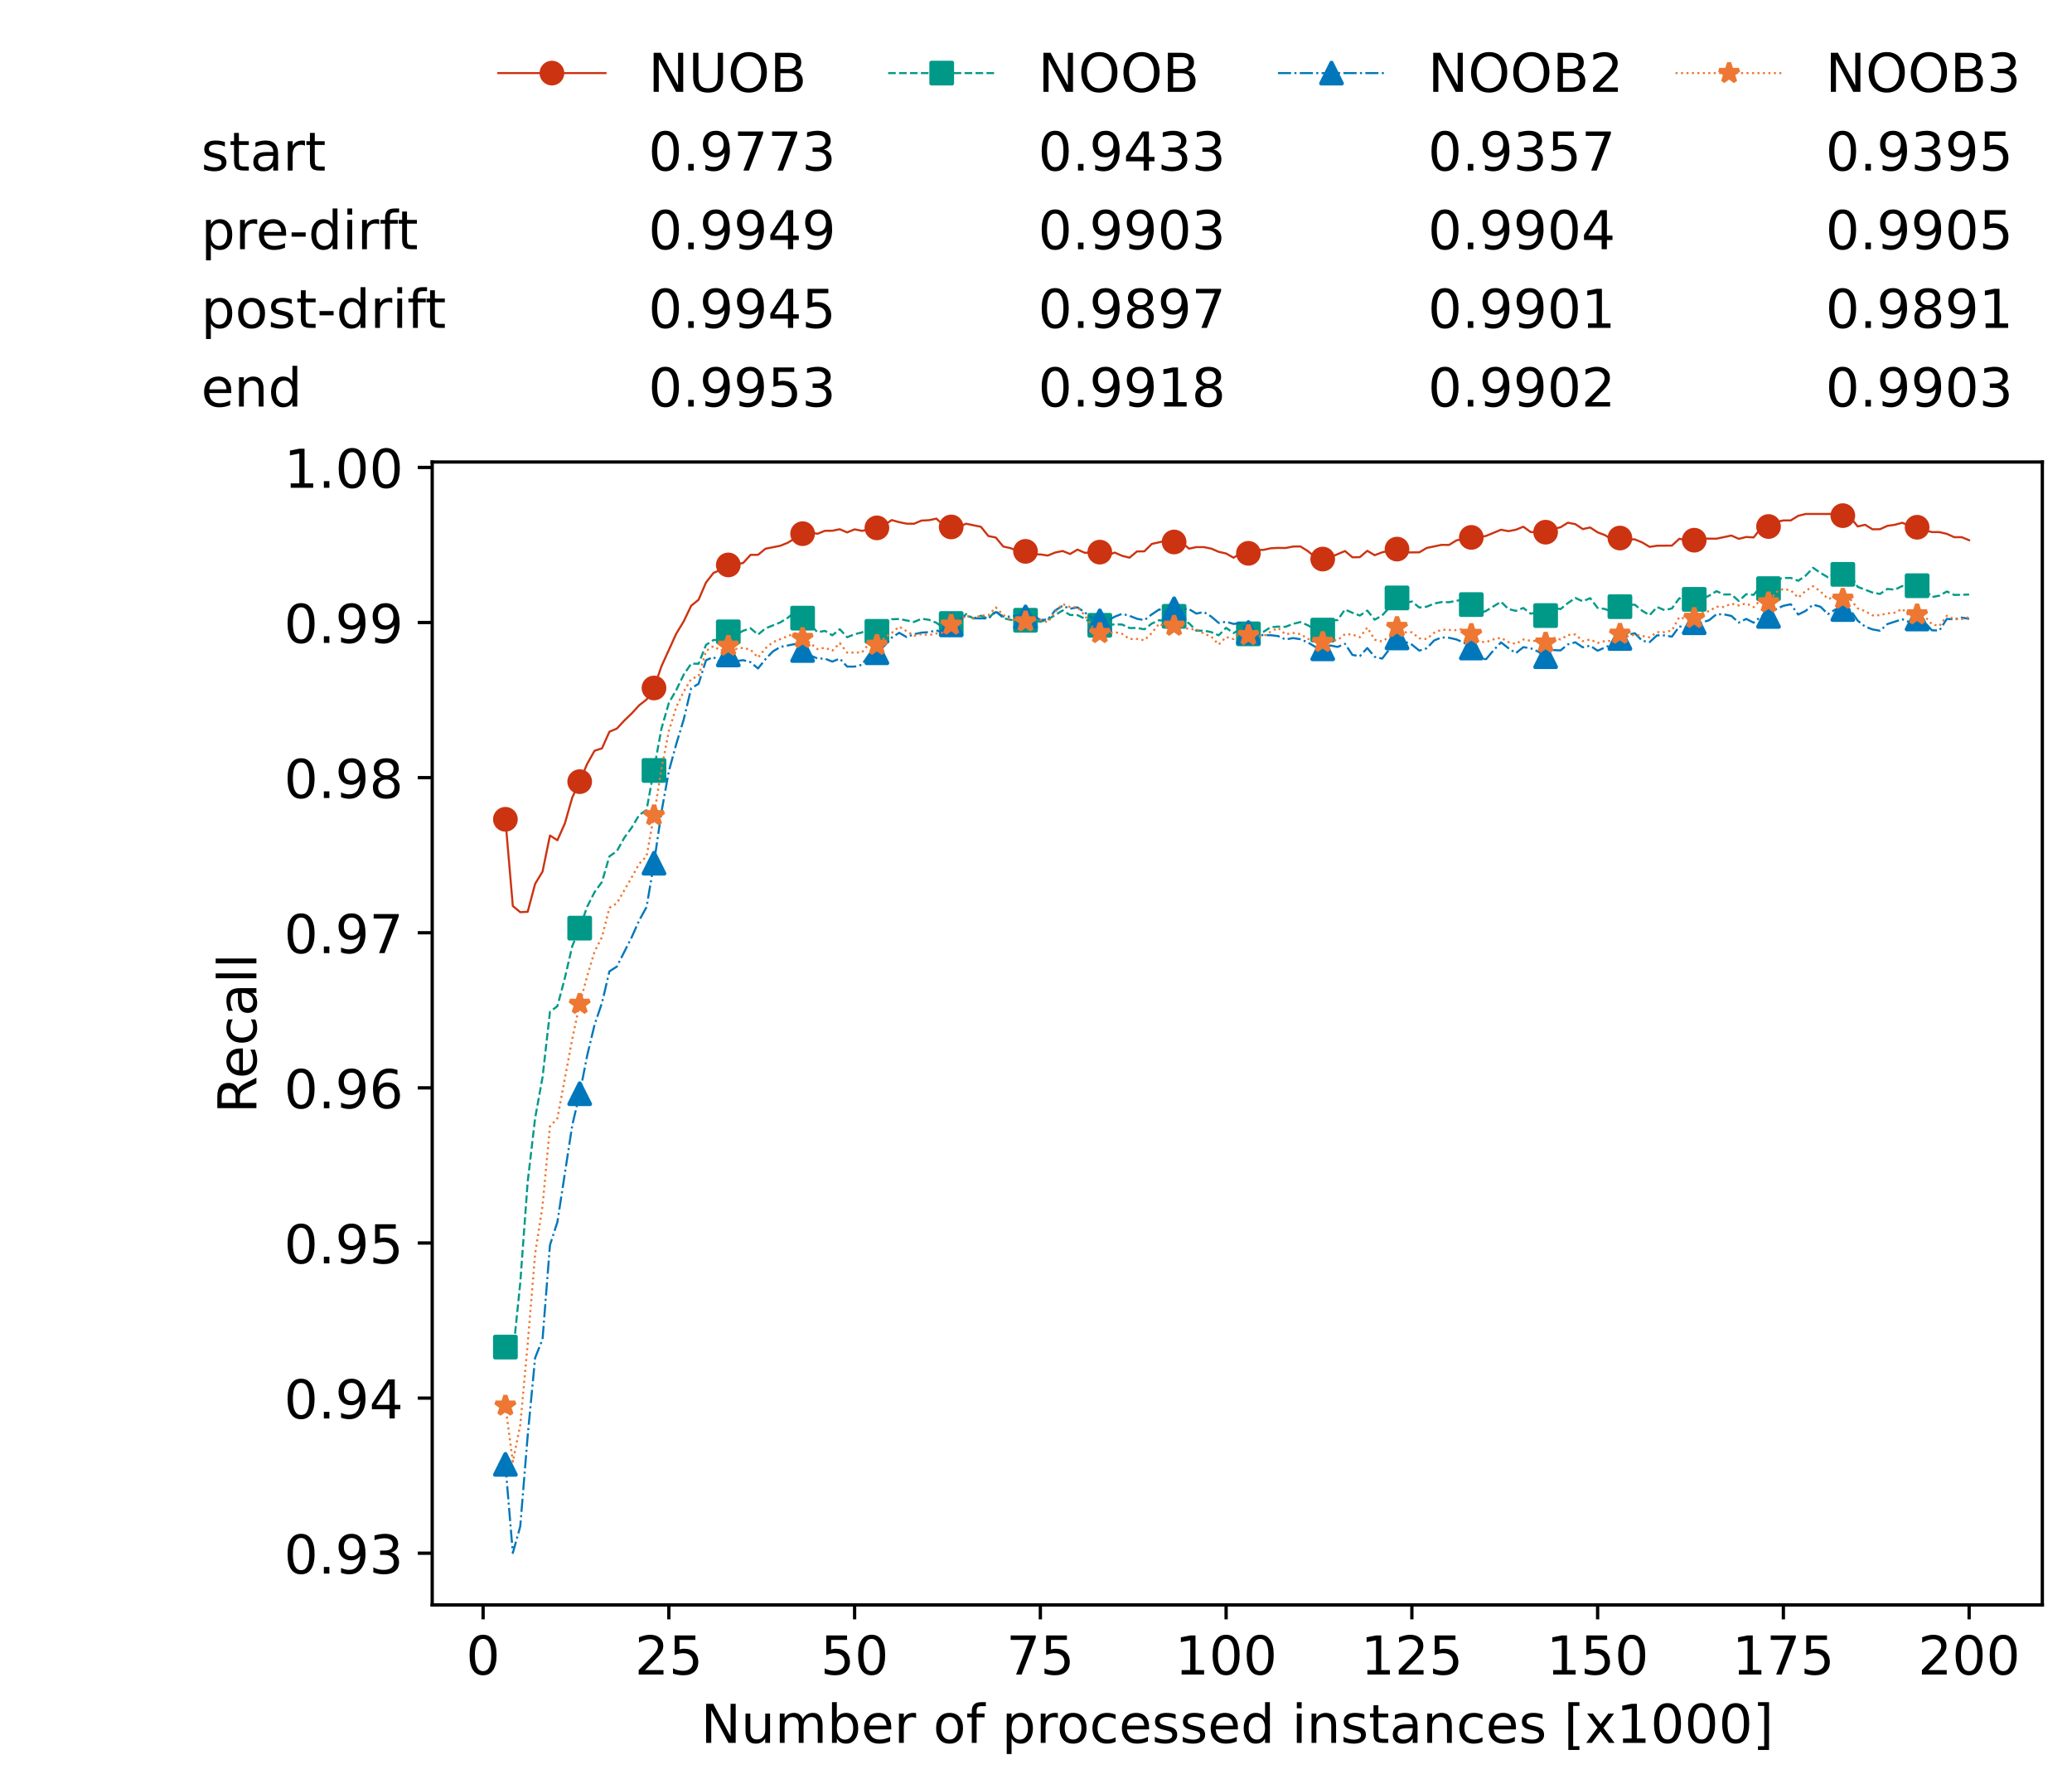 <?xml version="1.0" encoding="utf-8" standalone="no"?>
<!DOCTYPE svg PUBLIC "-//W3C//DTD SVG 1.1//EN"
  "http://www.w3.org/Graphics/SVG/1.1/DTD/svg11.dtd">
<!-- Created with matplotlib (https://matplotlib.org/) -->
<svg height="432.615pt" version="1.1" viewBox="0 0 502.65 432.615" width="502.65pt" xmlns="http://www.w3.org/2000/svg" xmlns:xlink="http://www.w3.org/1999/xlink">
 <defs>
  <style type="text/css">*{stroke-linecap:butt;stroke-linejoin:round;}</style>
 </defs>
 <g id="figure_1">
  <g id="patch_1">
   <path d="M 0 432.615 
L 502.65 432.615 
L 502.65 0 
L 0 0 
z
" style="fill:#ffffff;"/>
  </g>
  <g id="axes_1">
   <g id="patch_2">
    <path d="M 104.85 389.252 
L 495.45 389.252 
L 495.45 112.052 
L 104.85 112.052 
z
" style="fill:#ffffff;"/>
   </g>
   <g id="matplotlib.axis_1">
    <g id="xtick_1">
     <g id="line2d_1">
      <defs>
       <path d="M 0 0 
L 0 3.5 
" id="mdac769ed0d" style="stroke:#000000;stroke-width:0.8;"/>
      </defs>
      <g>
       <use style="stroke:#000000;stroke-width:0.8;" x="117.197" xlink:href="#mdac769ed0d" y="389.252"/>
      </g>
     </g>
     <g id="text_1">
      <!-- 0 -->
      <g transform="translate(113.061 406.13)scale(0.13 -0.13)">
       <defs>
        <path d="M 31.781 66.406 
Q 24.172 66.406 20.328 58.906 
Q 16.5 51.422 16.5 36.375 
Q 16.5 21.391 20.328 13.891 
Q 24.172 6.391 31.781 6.391 
Q 39.453 6.391 43.281 13.891 
Q 47.125 21.391 47.125 36.375 
Q 47.125 51.422 43.281 58.906 
Q 39.453 66.406 31.781 66.406 
z
M 31.781 74.219 
Q 44.047 74.219 50.516 64.516 
Q 56.984 54.828 56.984 36.375 
Q 56.984 17.969 50.516 8.266 
Q 44.047 -1.422 31.781 -1.422 
Q 19.531 -1.422 13.062 8.266 
Q 6.594 17.969 6.594 36.375 
Q 6.594 54.828 13.062 64.516 
Q 19.531 74.219 31.781 74.219 
z
" id="DejaVuSans-48"/>
       </defs>
       <use xlink:href="#DejaVuSans-48"/>
      </g>
     </g>
    </g>
    <g id="xtick_2">
     <g id="line2d_2">
      <g>
       <use style="stroke:#000000;stroke-width:0.8;" x="162.259" xlink:href="#mdac769ed0d" y="389.252"/>
      </g>
     </g>
     <g id="text_2">
      <!-- 25 -->
      <g transform="translate(153.988 406.13)scale(0.13 -0.13)">
       <defs>
        <path d="M 19.188 8.297 
L 53.609 8.297 
L 53.609 0 
L 7.328 0 
L 7.328 8.297 
Q 12.938 14.109 22.625 23.891 
Q 32.328 33.688 34.812 36.531 
Q 39.547 41.844 41.422 45.531 
Q 43.312 49.219 43.312 52.781 
Q 43.312 58.594 39.234 62.25 
Q 35.156 65.922 28.609 65.922 
Q 23.969 65.922 18.812 64.312 
Q 13.672 62.703 7.812 59.422 
L 7.812 69.391 
Q 13.766 71.781 18.938 73 
Q 24.125 74.219 28.422 74.219 
Q 39.75 74.219 46.484 68.547 
Q 53.219 62.891 53.219 53.422 
Q 53.219 48.922 51.531 44.891 
Q 49.859 40.875 45.406 35.406 
Q 44.188 33.984 37.641 27.219 
Q 31.109 20.453 19.188 8.297 
z
" id="DejaVuSans-50"/>
        <path d="M 10.797 72.906 
L 49.516 72.906 
L 49.516 64.594 
L 19.828 64.594 
L 19.828 46.734 
Q 21.969 47.469 24.109 47.828 
Q 26.266 48.188 28.422 48.188 
Q 40.625 48.188 47.75 41.5 
Q 54.891 34.812 54.891 23.391 
Q 54.891 11.625 47.562 5.094 
Q 40.234 -1.422 26.906 -1.422 
Q 22.312 -1.422 17.547 -0.641 
Q 12.797 0.141 7.719 1.703 
L 7.719 11.625 
Q 12.109 9.234 16.797 8.062 
Q 21.484 6.891 26.703 6.891 
Q 35.156 6.891 40.078 11.328 
Q 45.016 15.766 45.016 23.391 
Q 45.016 31 40.078 35.438 
Q 35.156 39.891 26.703 39.891 
Q 22.75 39.891 18.812 39.016 
Q 14.891 38.141 10.797 36.281 
z
" id="DejaVuSans-53"/>
       </defs>
       <use xlink:href="#DejaVuSans-50"/>
       <use x="63.623" xlink:href="#DejaVuSans-53"/>
      </g>
     </g>
    </g>
    <g id="xtick_3">
     <g id="line2d_3">
      <g>
       <use style="stroke:#000000;stroke-width:0.8;" x="207.322" xlink:href="#mdac769ed0d" y="389.252"/>
      </g>
     </g>
     <g id="text_3">
      <!-- 50 -->
      <g transform="translate(199.05 406.13)scale(0.13 -0.13)">
       <use xlink:href="#DejaVuSans-53"/>
       <use x="63.623" xlink:href="#DejaVuSans-48"/>
      </g>
     </g>
    </g>
    <g id="xtick_4">
     <g id="line2d_4">
      <g>
       <use style="stroke:#000000;stroke-width:0.8;" x="252.384" xlink:href="#mdac769ed0d" y="389.252"/>
      </g>
     </g>
     <g id="text_4">
      <!-- 75 -->
      <g transform="translate(244.113 406.13)scale(0.13 -0.13)">
       <defs>
        <path d="M 8.203 72.906 
L 55.078 72.906 
L 55.078 68.703 
L 28.609 0 
L 18.312 0 
L 43.219 64.594 
L 8.203 64.594 
z
" id="DejaVuSans-55"/>
       </defs>
       <use xlink:href="#DejaVuSans-55"/>
       <use x="63.623" xlink:href="#DejaVuSans-53"/>
      </g>
     </g>
    </g>
    <g id="xtick_5">
     <g id="line2d_5">
      <g>
       <use style="stroke:#000000;stroke-width:0.8;" x="297.446" xlink:href="#mdac769ed0d" y="389.252"/>
      </g>
     </g>
     <g id="text_5">
      <!-- 100 -->
      <g transform="translate(285.039 406.13)scale(0.13 -0.13)">
       <defs>
        <path d="M 12.406 8.297 
L 28.516 8.297 
L 28.516 63.922 
L 10.984 60.406 
L 10.984 69.391 
L 28.422 72.906 
L 38.281 72.906 
L 38.281 8.297 
L 54.391 8.297 
L 54.391 0 
L 12.406 0 
z
" id="DejaVuSans-49"/>
       </defs>
       <use xlink:href="#DejaVuSans-49"/>
       <use x="63.623" xlink:href="#DejaVuSans-48"/>
       <use x="127.246" xlink:href="#DejaVuSans-48"/>
      </g>
     </g>
    </g>
    <g id="xtick_6">
     <g id="line2d_6">
      <g>
       <use style="stroke:#000000;stroke-width:0.8;" x="342.509" xlink:href="#mdac769ed0d" y="389.252"/>
      </g>
     </g>
     <g id="text_6">
      <!-- 125 -->
      <g transform="translate(330.102 406.13)scale(0.13 -0.13)">
       <use xlink:href="#DejaVuSans-49"/>
       <use x="63.623" xlink:href="#DejaVuSans-50"/>
       <use x="127.246" xlink:href="#DejaVuSans-53"/>
      </g>
     </g>
    </g>
    <g id="xtick_7">
     <g id="line2d_7">
      <g>
       <use style="stroke:#000000;stroke-width:0.8;" x="387.571" xlink:href="#mdac769ed0d" y="389.252"/>
      </g>
     </g>
     <g id="text_7">
      <!-- 150 -->
      <g transform="translate(375.164 406.13)scale(0.13 -0.13)">
       <use xlink:href="#DejaVuSans-49"/>
       <use x="63.623" xlink:href="#DejaVuSans-53"/>
       <use x="127.246" xlink:href="#DejaVuSans-48"/>
      </g>
     </g>
    </g>
    <g id="xtick_8">
     <g id="line2d_8">
      <g>
       <use style="stroke:#000000;stroke-width:0.8;" x="432.633" xlink:href="#mdac769ed0d" y="389.252"/>
      </g>
     </g>
     <g id="text_8">
      <!-- 175 -->
      <g transform="translate(420.226 406.13)scale(0.13 -0.13)">
       <use xlink:href="#DejaVuSans-49"/>
       <use x="63.623" xlink:href="#DejaVuSans-55"/>
       <use x="127.246" xlink:href="#DejaVuSans-53"/>
      </g>
     </g>
    </g>
    <g id="xtick_9">
     <g id="line2d_9">
      <g>
       <use style="stroke:#000000;stroke-width:0.8;" x="477.695" xlink:href="#mdac769ed0d" y="389.252"/>
      </g>
     </g>
     <g id="text_9">
      <!-- 200 -->
      <g transform="translate(465.289 406.13)scale(0.13 -0.13)">
       <use xlink:href="#DejaVuSans-50"/>
       <use x="63.623" xlink:href="#DejaVuSans-48"/>
       <use x="127.246" xlink:href="#DejaVuSans-48"/>
      </g>
     </g>
    </g>
    <g id="text_10">
     <!-- Number of processed instances [x1000] -->
     <g transform="translate(170.025 422.711)scale(0.13 -0.13)">
      <defs>
       <path d="M 9.812 72.906 
L 23.094 72.906 
L 55.422 11.922 
L 55.422 72.906 
L 64.984 72.906 
L 64.984 0 
L 51.703 0 
L 19.391 60.984 
L 19.391 0 
L 9.812 0 
z
" id="DejaVuSans-78"/>
       <path d="M 8.5 21.578 
L 8.5 54.688 
L 17.484 54.688 
L 17.484 21.922 
Q 17.484 14.156 20.5 10.266 
Q 23.531 6.391 29.594 6.391 
Q 36.859 6.391 41.078 11.031 
Q 45.312 15.672 45.312 23.688 
L 45.312 54.688 
L 54.297 54.688 
L 54.297 0 
L 45.312 0 
L 45.312 8.406 
Q 42.047 3.422 37.719 1 
Q 33.406 -1.422 27.688 -1.422 
Q 18.266 -1.422 13.375 4.438 
Q 8.5 10.297 8.5 21.578 
z
M 31.109 56 
z
" id="DejaVuSans-117"/>
       <path d="M 52 44.188 
Q 55.375 50.25 60.062 53.125 
Q 64.75 56 71.094 56 
Q 79.641 56 84.281 50.016 
Q 88.922 44.047 88.922 33.016 
L 88.922 0 
L 79.891 0 
L 79.891 32.719 
Q 79.891 40.578 77.094 44.375 
Q 74.312 48.188 68.609 48.188 
Q 61.625 48.188 57.562 43.547 
Q 53.516 38.922 53.516 30.906 
L 53.516 0 
L 44.484 0 
L 44.484 32.719 
Q 44.484 40.625 41.703 44.406 
Q 38.922 48.188 33.109 48.188 
Q 26.219 48.188 22.156 43.531 
Q 18.109 38.875 18.109 30.906 
L 18.109 0 
L 9.078 0 
L 9.078 54.688 
L 18.109 54.688 
L 18.109 46.188 
Q 21.188 51.219 25.484 53.609 
Q 29.781 56 35.688 56 
Q 41.656 56 45.828 52.969 
Q 50 49.953 52 44.188 
z
" id="DejaVuSans-109"/>
       <path d="M 48.688 27.297 
Q 48.688 37.203 44.609 42.844 
Q 40.531 48.484 33.406 48.484 
Q 26.266 48.484 22.188 42.844 
Q 18.109 37.203 18.109 27.297 
Q 18.109 17.391 22.188 11.75 
Q 26.266 6.109 33.406 6.109 
Q 40.531 6.109 44.609 11.75 
Q 48.688 17.391 48.688 27.297 
z
M 18.109 46.391 
Q 20.953 51.266 25.266 53.625 
Q 29.594 56 35.594 56 
Q 45.562 56 51.781 48.094 
Q 58.016 40.188 58.016 27.297 
Q 58.016 14.406 51.781 6.484 
Q 45.562 -1.422 35.594 -1.422 
Q 29.594 -1.422 25.266 0.953 
Q 20.953 3.328 18.109 8.203 
L 18.109 0 
L 9.078 0 
L 9.078 75.984 
L 18.109 75.984 
z
" id="DejaVuSans-98"/>
       <path d="M 56.203 29.594 
L 56.203 25.203 
L 14.891 25.203 
Q 15.484 15.922 20.484 11.062 
Q 25.484 6.203 34.422 6.203 
Q 39.594 6.203 44.453 7.469 
Q 49.312 8.734 54.109 11.281 
L 54.109 2.781 
Q 49.266 0.734 44.188 -0.344 
Q 39.109 -1.422 33.891 -1.422 
Q 20.797 -1.422 13.156 6.188 
Q 5.516 13.812 5.516 26.812 
Q 5.516 40.234 12.766 48.109 
Q 20.016 56 32.328 56 
Q 43.359 56 49.781 48.891 
Q 56.203 41.797 56.203 29.594 
z
M 47.219 32.234 
Q 47.125 39.594 43.094 43.984 
Q 39.062 48.391 32.422 48.391 
Q 24.906 48.391 20.391 44.141 
Q 15.875 39.891 15.188 32.172 
z
" id="DejaVuSans-101"/>
       <path d="M 41.109 46.297 
Q 39.594 47.172 37.812 47.578 
Q 36.031 48 33.891 48 
Q 26.266 48 22.188 43.047 
Q 18.109 38.094 18.109 28.812 
L 18.109 0 
L 9.078 0 
L 9.078 54.688 
L 18.109 54.688 
L 18.109 46.188 
Q 20.953 51.172 25.484 53.578 
Q 30.031 56 36.531 56 
Q 37.453 56 38.578 55.875 
Q 39.703 55.766 41.062 55.516 
z
" id="DejaVuSans-114"/>
       <path id="DejaVuSans-32"/>
       <path d="M 30.609 48.391 
Q 23.391 48.391 19.188 42.75 
Q 14.984 37.109 14.984 27.297 
Q 14.984 17.484 19.156 11.844 
Q 23.344 6.203 30.609 6.203 
Q 37.797 6.203 41.984 11.859 
Q 46.188 17.531 46.188 27.297 
Q 46.188 37.016 41.984 42.703 
Q 37.797 48.391 30.609 48.391 
z
M 30.609 56 
Q 42.328 56 49.016 48.375 
Q 55.719 40.766 55.719 27.297 
Q 55.719 13.875 49.016 6.219 
Q 42.328 -1.422 30.609 -1.422 
Q 18.844 -1.422 12.172 6.219 
Q 5.516 13.875 5.516 27.297 
Q 5.516 40.766 12.172 48.375 
Q 18.844 56 30.609 56 
z
" id="DejaVuSans-111"/>
       <path d="M 37.109 75.984 
L 37.109 68.5 
L 28.516 68.5 
Q 23.688 68.5 21.797 66.547 
Q 19.922 64.594 19.922 59.516 
L 19.922 54.688 
L 34.719 54.688 
L 34.719 47.703 
L 19.922 47.703 
L 19.922 0 
L 10.891 0 
L 10.891 47.703 
L 2.297 47.703 
L 2.297 54.688 
L 10.891 54.688 
L 10.891 58.5 
Q 10.891 67.625 15.141 71.797 
Q 19.391 75.984 28.609 75.984 
z
" id="DejaVuSans-102"/>
       <path d="M 18.109 8.203 
L 18.109 -20.797 
L 9.078 -20.797 
L 9.078 54.688 
L 18.109 54.688 
L 18.109 46.391 
Q 20.953 51.266 25.266 53.625 
Q 29.594 56 35.594 56 
Q 45.562 56 51.781 48.094 
Q 58.016 40.188 58.016 27.297 
Q 58.016 14.406 51.781 6.484 
Q 45.562 -1.422 35.594 -1.422 
Q 29.594 -1.422 25.266 0.953 
Q 20.953 3.328 18.109 8.203 
z
M 48.688 27.297 
Q 48.688 37.203 44.609 42.844 
Q 40.531 48.484 33.406 48.484 
Q 26.266 48.484 22.188 42.844 
Q 18.109 37.203 18.109 27.297 
Q 18.109 17.391 22.188 11.75 
Q 26.266 6.109 33.406 6.109 
Q 40.531 6.109 44.609 11.75 
Q 48.688 17.391 48.688 27.297 
z
" id="DejaVuSans-112"/>
       <path d="M 48.781 52.594 
L 48.781 44.188 
Q 44.969 46.297 41.141 47.344 
Q 37.312 48.391 33.406 48.391 
Q 24.656 48.391 19.812 42.844 
Q 14.984 37.312 14.984 27.297 
Q 14.984 17.281 19.812 11.734 
Q 24.656 6.203 33.406 6.203 
Q 37.312 6.203 41.141 7.25 
Q 44.969 8.297 48.781 10.406 
L 48.781 2.094 
Q 45.016 0.344 40.984 -0.531 
Q 36.969 -1.422 32.422 -1.422 
Q 20.062 -1.422 12.781 6.344 
Q 5.516 14.109 5.516 27.297 
Q 5.516 40.672 12.859 48.328 
Q 20.219 56 33.016 56 
Q 37.156 56 41.109 55.141 
Q 45.062 54.297 48.781 52.594 
z
" id="DejaVuSans-99"/>
       <path d="M 44.281 53.078 
L 44.281 44.578 
Q 40.484 46.531 36.375 47.5 
Q 32.281 48.484 27.875 48.484 
Q 21.188 48.484 17.844 46.438 
Q 14.5 44.391 14.5 40.281 
Q 14.5 37.156 16.891 35.375 
Q 19.281 33.594 26.516 31.984 
L 29.594 31.297 
Q 39.156 29.25 43.188 25.516 
Q 47.219 21.781 47.219 15.094 
Q 47.219 7.469 41.188 3.016 
Q 35.156 -1.422 24.609 -1.422 
Q 20.219 -1.422 15.453 -0.562 
Q 10.688 0.297 5.422 2 
L 5.422 11.281 
Q 10.406 8.688 15.234 7.391 
Q 20.062 6.109 24.812 6.109 
Q 31.156 6.109 34.562 8.281 
Q 37.984 10.453 37.984 14.406 
Q 37.984 18.062 35.516 20.016 
Q 33.062 21.969 24.703 23.781 
L 21.578 24.516 
Q 13.234 26.266 9.516 29.906 
Q 5.812 33.547 5.812 39.891 
Q 5.812 47.609 11.281 51.797 
Q 16.75 56 26.812 56 
Q 31.781 56 36.172 55.266 
Q 40.578 54.547 44.281 53.078 
z
" id="DejaVuSans-115"/>
       <path d="M 45.406 46.391 
L 45.406 75.984 
L 54.391 75.984 
L 54.391 0 
L 45.406 0 
L 45.406 8.203 
Q 42.578 3.328 38.25 0.953 
Q 33.938 -1.422 27.875 -1.422 
Q 17.969 -1.422 11.734 6.484 
Q 5.516 14.406 5.516 27.297 
Q 5.516 40.188 11.734 48.094 
Q 17.969 56 27.875 56 
Q 33.938 56 38.25 53.625 
Q 42.578 51.266 45.406 46.391 
z
M 14.797 27.297 
Q 14.797 17.391 18.875 11.75 
Q 22.953 6.109 30.078 6.109 
Q 37.203 6.109 41.297 11.75 
Q 45.406 17.391 45.406 27.297 
Q 45.406 37.203 41.297 42.844 
Q 37.203 48.484 30.078 48.484 
Q 22.953 48.484 18.875 42.844 
Q 14.797 37.203 14.797 27.297 
z
" id="DejaVuSans-100"/>
       <path d="M 9.422 54.688 
L 18.406 54.688 
L 18.406 0 
L 9.422 0 
z
M 9.422 75.984 
L 18.406 75.984 
L 18.406 64.594 
L 9.422 64.594 
z
" id="DejaVuSans-105"/>
       <path d="M 54.891 33.016 
L 54.891 0 
L 45.906 0 
L 45.906 32.719 
Q 45.906 40.484 42.875 44.328 
Q 39.844 48.188 33.797 48.188 
Q 26.516 48.188 22.312 43.547 
Q 18.109 38.922 18.109 30.906 
L 18.109 0 
L 9.078 0 
L 9.078 54.688 
L 18.109 54.688 
L 18.109 46.188 
Q 21.344 51.125 25.703 53.562 
Q 30.078 56 35.797 56 
Q 45.219 56 50.047 50.172 
Q 54.891 44.344 54.891 33.016 
z
" id="DejaVuSans-110"/>
       <path d="M 18.312 70.219 
L 18.312 54.688 
L 36.812 54.688 
L 36.812 47.703 
L 18.312 47.703 
L 18.312 18.016 
Q 18.312 11.328 20.141 9.422 
Q 21.969 7.516 27.594 7.516 
L 36.812 7.516 
L 36.812 0 
L 27.594 0 
Q 17.188 0 13.234 3.875 
Q 9.281 7.766 9.281 18.016 
L 9.281 47.703 
L 2.688 47.703 
L 2.688 54.688 
L 9.281 54.688 
L 9.281 70.219 
z
" id="DejaVuSans-116"/>
       <path d="M 34.281 27.484 
Q 23.391 27.484 19.188 25 
Q 14.984 22.516 14.984 16.5 
Q 14.984 11.719 18.141 8.906 
Q 21.297 6.109 26.703 6.109 
Q 34.188 6.109 38.703 11.406 
Q 43.219 16.703 43.219 25.484 
L 43.219 27.484 
z
M 52.203 31.203 
L 52.203 0 
L 43.219 0 
L 43.219 8.297 
Q 40.141 3.328 35.547 0.953 
Q 30.953 -1.422 24.312 -1.422 
Q 15.922 -1.422 10.953 3.297 
Q 6 8.016 6 15.922 
Q 6 25.141 12.172 29.828 
Q 18.359 34.516 30.609 34.516 
L 43.219 34.516 
L 43.219 35.406 
Q 43.219 41.609 39.141 45 
Q 35.062 48.391 27.688 48.391 
Q 23 48.391 18.547 47.266 
Q 14.109 46.141 10.016 43.891 
L 10.016 52.203 
Q 14.938 54.109 19.578 55.047 
Q 24.219 56 28.609 56 
Q 40.484 56 46.344 49.844 
Q 52.203 43.703 52.203 31.203 
z
" id="DejaVuSans-97"/>
       <path d="M 8.594 75.984 
L 29.297 75.984 
L 29.297 69 
L 17.578 69 
L 17.578 -6.203 
L 29.297 -6.203 
L 29.297 -13.188 
L 8.594 -13.188 
z
" id="DejaVuSans-91"/>
       <path d="M 54.891 54.688 
L 35.109 28.078 
L 55.906 0 
L 45.312 0 
L 29.391 21.484 
L 13.484 0 
L 2.875 0 
L 24.125 28.609 
L 4.688 54.688 
L 15.281 54.688 
L 29.781 35.203 
L 44.281 54.688 
z
" id="DejaVuSans-120"/>
       <path d="M 30.422 75.984 
L 30.422 -13.188 
L 9.719 -13.188 
L 9.719 -6.203 
L 21.391 -6.203 
L 21.391 69 
L 9.719 69 
L 9.719 75.984 
z
" id="DejaVuSans-93"/>
      </defs>
      <use xlink:href="#DejaVuSans-78"/>
      <use x="74.805" xlink:href="#DejaVuSans-117"/>
      <use x="138.184" xlink:href="#DejaVuSans-109"/>
      <use x="235.596" xlink:href="#DejaVuSans-98"/>
      <use x="299.072" xlink:href="#DejaVuSans-101"/>
      <use x="360.596" xlink:href="#DejaVuSans-114"/>
      <use x="401.709" xlink:href="#DejaVuSans-32"/>
      <use x="433.496" xlink:href="#DejaVuSans-111"/>
      <use x="494.678" xlink:href="#DejaVuSans-102"/>
      <use x="529.883" xlink:href="#DejaVuSans-32"/>
      <use x="561.67" xlink:href="#DejaVuSans-112"/>
      <use x="625.146" xlink:href="#DejaVuSans-114"/>
      <use x="664.01" xlink:href="#DejaVuSans-111"/>
      <use x="725.191" xlink:href="#DejaVuSans-99"/>
      <use x="780.172" xlink:href="#DejaVuSans-101"/>
      <use x="841.695" xlink:href="#DejaVuSans-115"/>
      <use x="893.795" xlink:href="#DejaVuSans-115"/>
      <use x="945.895" xlink:href="#DejaVuSans-101"/>
      <use x="1007.418" xlink:href="#DejaVuSans-100"/>
      <use x="1070.895" xlink:href="#DejaVuSans-32"/>
      <use x="1102.682" xlink:href="#DejaVuSans-105"/>
      <use x="1130.465" xlink:href="#DejaVuSans-110"/>
      <use x="1193.844" xlink:href="#DejaVuSans-115"/>
      <use x="1245.943" xlink:href="#DejaVuSans-116"/>
      <use x="1285.152" xlink:href="#DejaVuSans-97"/>
      <use x="1346.432" xlink:href="#DejaVuSans-110"/>
      <use x="1409.811" xlink:href="#DejaVuSans-99"/>
      <use x="1464.791" xlink:href="#DejaVuSans-101"/>
      <use x="1526.314" xlink:href="#DejaVuSans-115"/>
      <use x="1578.414" xlink:href="#DejaVuSans-32"/>
      <use x="1610.201" xlink:href="#DejaVuSans-91"/>
      <use x="1649.215" xlink:href="#DejaVuSans-120"/>
      <use x="1708.395" xlink:href="#DejaVuSans-49"/>
      <use x="1772.018" xlink:href="#DejaVuSans-48"/>
      <use x="1835.641" xlink:href="#DejaVuSans-48"/>
      <use x="1899.264" xlink:href="#DejaVuSans-48"/>
      <use x="1962.887" xlink:href="#DejaVuSans-93"/>
     </g>
    </g>
   </g>
   <g id="matplotlib.axis_2">
    <g id="ytick_1">
     <g id="line2d_10">
      <defs>
       <path d="M 0 0 
L -3.5 0 
" id="m98c242fd53" style="stroke:#000000;stroke-width:0.8;"/>
      </defs>
      <g>
       <use style="stroke:#000000;stroke-width:0.8;" x="104.85" xlink:href="#m98c242fd53" y="376.709"/>
      </g>
     </g>
     <g id="text_11">
      <!-- 0.93 -->
      <g transform="translate(68.905 381.648)scale(0.13 -0.13)">
       <defs>
        <path d="M 10.688 12.406 
L 21 12.406 
L 21 0 
L 10.688 0 
z
" id="DejaVuSans-46"/>
        <path d="M 10.984 1.516 
L 10.984 10.5 
Q 14.703 8.734 18.5 7.812 
Q 22.312 6.891 25.984 6.891 
Q 35.75 6.891 40.891 13.453 
Q 46.047 20.016 46.781 33.406 
Q 43.953 29.203 39.594 26.953 
Q 35.25 24.703 29.984 24.703 
Q 19.047 24.703 12.672 31.312 
Q 6.297 37.938 6.297 49.422 
Q 6.297 60.641 12.938 67.422 
Q 19.578 74.219 30.609 74.219 
Q 43.266 74.219 49.922 64.516 
Q 56.594 54.828 56.594 36.375 
Q 56.594 19.141 48.406 8.859 
Q 40.234 -1.422 26.422 -1.422 
Q 22.703 -1.422 18.891 -0.688 
Q 15.094 0.047 10.984 1.516 
z
M 30.609 32.422 
Q 37.25 32.422 41.125 36.953 
Q 45.016 41.5 45.016 49.422 
Q 45.016 57.281 41.125 61.844 
Q 37.25 66.406 30.609 66.406 
Q 23.969 66.406 20.094 61.844 
Q 16.219 57.281 16.219 49.422 
Q 16.219 41.5 20.094 36.953 
Q 23.969 32.422 30.609 32.422 
z
" id="DejaVuSans-57"/>
        <path d="M 40.578 39.312 
Q 47.656 37.797 51.625 33 
Q 55.609 28.219 55.609 21.188 
Q 55.609 10.406 48.188 4.484 
Q 40.766 -1.422 27.094 -1.422 
Q 22.516 -1.422 17.656 -0.516 
Q 12.797 0.391 7.625 2.203 
L 7.625 11.719 
Q 11.719 9.328 16.594 8.109 
Q 21.484 6.891 26.812 6.891 
Q 36.078 6.891 40.938 10.547 
Q 45.797 14.203 45.797 21.188 
Q 45.797 27.641 41.281 31.266 
Q 36.766 34.906 28.719 34.906 
L 20.219 34.906 
L 20.219 43.016 
L 29.109 43.016 
Q 36.375 43.016 40.234 45.922 
Q 44.094 48.828 44.094 54.297 
Q 44.094 59.906 40.109 62.906 
Q 36.141 65.922 28.719 65.922 
Q 24.656 65.922 20.016 65.031 
Q 15.375 64.156 9.812 62.312 
L 9.812 71.094 
Q 15.438 72.656 20.344 73.438 
Q 25.25 74.219 29.594 74.219 
Q 40.828 74.219 47.359 69.109 
Q 53.906 64.016 53.906 55.328 
Q 53.906 49.266 50.438 45.094 
Q 46.969 40.922 40.578 39.312 
z
" id="DejaVuSans-51"/>
       </defs>
       <use xlink:href="#DejaVuSans-48"/>
       <use x="63.623" xlink:href="#DejaVuSans-46"/>
       <use x="95.41" xlink:href="#DejaVuSans-57"/>
       <use x="159.033" xlink:href="#DejaVuSans-51"/>
      </g>
     </g>
    </g>
    <g id="ytick_2">
     <g id="line2d_11">
      <g>
       <use style="stroke:#000000;stroke-width:0.8;" x="104.85" xlink:href="#m98c242fd53" y="339.089"/>
      </g>
     </g>
     <g id="text_12">
      <!-- 0.94 -->
      <g transform="translate(68.905 344.028)scale(0.13 -0.13)">
       <defs>
        <path d="M 37.797 64.312 
L 12.891 25.391 
L 37.797 25.391 
z
M 35.203 72.906 
L 47.609 72.906 
L 47.609 25.391 
L 58.016 25.391 
L 58.016 17.188 
L 47.609 17.188 
L 47.609 0 
L 37.797 0 
L 37.797 17.188 
L 4.891 17.188 
L 4.891 26.703 
z
" id="DejaVuSans-52"/>
       </defs>
       <use xlink:href="#DejaVuSans-48"/>
       <use x="63.623" xlink:href="#DejaVuSans-46"/>
       <use x="95.41" xlink:href="#DejaVuSans-57"/>
       <use x="159.033" xlink:href="#DejaVuSans-52"/>
      </g>
     </g>
    </g>
    <g id="ytick_3">
     <g id="line2d_12">
      <g>
       <use style="stroke:#000000;stroke-width:0.8;" x="104.85" xlink:href="#m98c242fd53" y="301.469"/>
      </g>
     </g>
     <g id="text_13">
      <!-- 0.95 -->
      <g transform="translate(68.905 306.408)scale(0.13 -0.13)">
       <use xlink:href="#DejaVuSans-48"/>
       <use x="63.623" xlink:href="#DejaVuSans-46"/>
       <use x="95.41" xlink:href="#DejaVuSans-57"/>
       <use x="159.033" xlink:href="#DejaVuSans-53"/>
      </g>
     </g>
    </g>
    <g id="ytick_4">
     <g id="line2d_13">
      <g>
       <use style="stroke:#000000;stroke-width:0.8;" x="104.85" xlink:href="#m98c242fd53" y="263.848"/>
      </g>
     </g>
     <g id="text_14">
      <!-- 0.96 -->
      <g transform="translate(68.905 268.787)scale(0.13 -0.13)">
       <defs>
        <path d="M 33.016 40.375 
Q 26.375 40.375 22.484 35.828 
Q 18.609 31.297 18.609 23.391 
Q 18.609 15.531 22.484 10.953 
Q 26.375 6.391 33.016 6.391 
Q 39.656 6.391 43.531 10.953 
Q 47.406 15.531 47.406 23.391 
Q 47.406 31.297 43.531 35.828 
Q 39.656 40.375 33.016 40.375 
z
M 52.594 71.297 
L 52.594 62.312 
Q 48.875 64.062 45.094 64.984 
Q 41.312 65.922 37.594 65.922 
Q 27.828 65.922 22.672 59.328 
Q 17.531 52.734 16.797 39.406 
Q 19.672 43.656 24.016 45.922 
Q 28.375 48.188 33.594 48.188 
Q 44.578 48.188 50.953 41.516 
Q 57.328 34.859 57.328 23.391 
Q 57.328 12.156 50.688 5.359 
Q 44.047 -1.422 33.016 -1.422 
Q 20.359 -1.422 13.672 8.266 
Q 6.984 17.969 6.984 36.375 
Q 6.984 53.656 15.188 63.938 
Q 23.391 74.219 37.203 74.219 
Q 40.922 74.219 44.703 73.484 
Q 48.484 72.75 52.594 71.297 
z
" id="DejaVuSans-54"/>
       </defs>
       <use xlink:href="#DejaVuSans-48"/>
       <use x="63.623" xlink:href="#DejaVuSans-46"/>
       <use x="95.41" xlink:href="#DejaVuSans-57"/>
       <use x="159.033" xlink:href="#DejaVuSans-54"/>
      </g>
     </g>
    </g>
    <g id="ytick_5">
     <g id="line2d_14">
      <g>
       <use style="stroke:#000000;stroke-width:0.8;" x="104.85" xlink:href="#m98c242fd53" y="226.228"/>
      </g>
     </g>
     <g id="text_15">
      <!-- 0.97 -->
      <g transform="translate(68.905 231.167)scale(0.13 -0.13)">
       <use xlink:href="#DejaVuSans-48"/>
       <use x="63.623" xlink:href="#DejaVuSans-46"/>
       <use x="95.41" xlink:href="#DejaVuSans-57"/>
       <use x="159.033" xlink:href="#DejaVuSans-55"/>
      </g>
     </g>
    </g>
    <g id="ytick_6">
     <g id="line2d_15">
      <g>
       <use style="stroke:#000000;stroke-width:0.8;" x="104.85" xlink:href="#m98c242fd53" y="188.608"/>
      </g>
     </g>
     <g id="text_16">
      <!-- 0.98 -->
      <g transform="translate(68.905 193.547)scale(0.13 -0.13)">
       <defs>
        <path d="M 31.781 34.625 
Q 24.75 34.625 20.719 30.859 
Q 16.703 27.094 16.703 20.516 
Q 16.703 13.922 20.719 10.156 
Q 24.75 6.391 31.781 6.391 
Q 38.812 6.391 42.859 10.172 
Q 46.922 13.969 46.922 20.516 
Q 46.922 27.094 42.891 30.859 
Q 38.875 34.625 31.781 34.625 
z
M 21.922 38.812 
Q 15.578 40.375 12.031 44.719 
Q 8.5 49.078 8.5 55.328 
Q 8.5 64.062 14.719 69.141 
Q 20.953 74.219 31.781 74.219 
Q 42.672 74.219 48.875 69.141 
Q 55.078 64.062 55.078 55.328 
Q 55.078 49.078 51.531 44.719 
Q 48 40.375 41.703 38.812 
Q 48.828 37.156 52.797 32.312 
Q 56.781 27.484 56.781 20.516 
Q 56.781 9.906 50.312 4.234 
Q 43.844 -1.422 31.781 -1.422 
Q 19.734 -1.422 13.25 4.234 
Q 6.781 9.906 6.781 20.516 
Q 6.781 27.484 10.781 32.312 
Q 14.797 37.156 21.922 38.812 
z
M 18.312 54.391 
Q 18.312 48.734 21.844 45.562 
Q 25.391 42.391 31.781 42.391 
Q 38.141 42.391 41.719 45.562 
Q 45.312 48.734 45.312 54.391 
Q 45.312 60.062 41.719 63.234 
Q 38.141 66.406 31.781 66.406 
Q 25.391 66.406 21.844 63.234 
Q 18.312 60.062 18.312 54.391 
z
" id="DejaVuSans-56"/>
       </defs>
       <use xlink:href="#DejaVuSans-48"/>
       <use x="63.623" xlink:href="#DejaVuSans-46"/>
       <use x="95.41" xlink:href="#DejaVuSans-57"/>
       <use x="159.033" xlink:href="#DejaVuSans-56"/>
      </g>
     </g>
    </g>
    <g id="ytick_7">
     <g id="line2d_16">
      <g>
       <use style="stroke:#000000;stroke-width:0.8;" x="104.85" xlink:href="#m98c242fd53" y="150.987"/>
      </g>
     </g>
     <g id="text_17">
      <!-- 0.99 -->
      <g transform="translate(68.905 155.926)scale(0.13 -0.13)">
       <use xlink:href="#DejaVuSans-48"/>
       <use x="63.623" xlink:href="#DejaVuSans-46"/>
       <use x="95.41" xlink:href="#DejaVuSans-57"/>
       <use x="159.033" xlink:href="#DejaVuSans-57"/>
      </g>
     </g>
    </g>
    <g id="ytick_8">
     <g id="line2d_17">
      <g>
       <use style="stroke:#000000;stroke-width:0.8;" x="104.85" xlink:href="#m98c242fd53" y="113.367"/>
      </g>
     </g>
     <g id="text_18">
      <!-- 1.00 -->
      <g transform="translate(68.905 118.306)scale(0.13 -0.13)">
       <use xlink:href="#DejaVuSans-49"/>
       <use x="63.623" xlink:href="#DejaVuSans-46"/>
       <use x="95.41" xlink:href="#DejaVuSans-48"/>
       <use x="159.033" xlink:href="#DejaVuSans-48"/>
      </g>
     </g>
    </g>
    <g id="text_19">
     <!-- Recall -->
     <g transform="translate(62.201 270.044)rotate(-90)scale(0.13 -0.13)">
      <defs>
       <path d="M 44.391 34.188 
Q 47.562 33.109 50.562 29.594 
Q 53.562 26.078 56.594 19.922 
L 66.609 0 
L 56 0 
L 46.688 18.703 
Q 43.062 26.031 39.672 28.422 
Q 36.281 30.812 30.422 30.812 
L 19.672 30.812 
L 19.672 0 
L 9.812 0 
L 9.812 72.906 
L 32.078 72.906 
Q 44.578 72.906 50.734 67.672 
Q 56.891 62.453 56.891 51.906 
Q 56.891 45.016 53.688 40.469 
Q 50.484 35.938 44.391 34.188 
z
M 19.672 64.797 
L 19.672 38.922 
L 32.078 38.922 
Q 39.203 38.922 42.844 42.219 
Q 46.484 45.516 46.484 51.906 
Q 46.484 58.297 42.844 61.547 
Q 39.203 64.797 32.078 64.797 
z
" id="DejaVuSans-82"/>
       <path d="M 9.422 75.984 
L 18.406 75.984 
L 18.406 0 
L 9.422 0 
z
" id="DejaVuSans-108"/>
      </defs>
      <use xlink:href="#DejaVuSans-82"/>
      <use x="64.982" xlink:href="#DejaVuSans-101"/>
      <use x="126.506" xlink:href="#DejaVuSans-99"/>
      <use x="181.486" xlink:href="#DejaVuSans-97"/>
      <use x="242.766" xlink:href="#DejaVuSans-108"/>
      <use x="270.549" xlink:href="#DejaVuSans-108"/>
     </g>
    </g>
   </g>
   <g id="line2d_18"/>
   <g id="line2d_19"/>
   <g id="line2d_20"/>
   <g id="line2d_21"/>
   <g id="line2d_22"/>
   <g id="line2d_23">
    <path clip-path="url(#p22986a2f94)" d="M 122.605 198.706 
L 124.407 219.736 
L 126.21 221.235 
L 128.012 221.14 
L 129.815 214.367 
L 131.617 211.383 
L 133.419 202.64 
L 135.222 203.781 
L 137.024 199.731 
L 138.827 193.412 
L 140.629 189.576 
L 142.432 185.292 
L 144.234 182.079 
L 146.037 181.505 
L 147.839 177.466 
L 149.642 176.706 
L 151.444 174.768 
L 153.247 173.032 
L 155.049 171.064 
L 156.852 169.66 
L 158.654 166.863 
L 160.457 161.612 
L 164.062 153.666 
L 165.864 150.703 
L 167.667 146.922 
L 169.469 145.455 
L 171.272 141.273 
L 173.074 138.958 
L 174.877 138.179 
L 176.679 137.016 
L 178.482 136.85 
L 180.284 136.543 
L 182.087 134.568 
L 183.889 134.571 
L 185.692 133.078 
L 189.297 132.368 
L 191.099 131.636 
L 194.704 129.434 
L 196.507 129.071 
L 198.309 129.462 
L 200.112 128.735 
L 201.914 128.729 
L 203.717 128.356 
L 205.519 129.125 
L 207.322 128.386 
L 209.124 128.75 
L 212.729 128.027 
L 214.532 127.333 
L 216.334 126.133 
L 218.137 126.648 
L 219.939 127.007 
L 221.742 127.022 
L 223.544 126.256 
L 225.347 126.165 
L 227.149 125.784 
L 228.952 127.426 
L 230.754 127.802 
L 232.557 127.819 
L 234.359 127.019 
L 237.964 127.766 
L 239.767 130.005 
L 241.569 130.368 
L 243.372 132.547 
L 245.174 132.945 
L 246.976 133.711 
L 248.779 133.726 
L 250.581 134.466 
L 252.384 134.466 
L 254.186 134.74 
L 255.989 134.001 
L 257.791 133.635 
L 259.594 134.365 
L 261.396 133.294 
L 263.199 134.085 
L 265.001 133.923 
L 266.804 133.908 
L 268.606 134.721 
L 270.409 134.015 
L 272.211 134.804 
L 274.014 135.249 
L 275.816 133.743 
L 277.619 133.713 
L 279.421 131.917 
L 283.026 131.12 
L 284.829 131.452 
L 286.631 131.518 
L 288.434 133.066 
L 290.236 132.691 
L 292.039 132.691 
L 293.841 133.059 
L 295.644 133.835 
L 297.446 134.243 
L 299.249 135.261 
L 301.051 134.181 
L 302.854 134.199 
L 304.656 133.359 
L 306.459 133.367 
L 308.261 132.977 
L 310.064 132.883 
L 311.866 132.908 
L 313.669 132.557 
L 315.471 132.53 
L 317.274 133.662 
L 319.076 135.148 
L 320.879 135.594 
L 322.681 135.172 
L 326.286 133.644 
L 328.089 135.164 
L 329.891 135.127 
L 331.694 133.588 
L 333.496 134.656 
L 335.299 133.956 
L 338.904 133.175 
L 340.706 133.988 
L 344.311 133.96 
L 346.114 132.894 
L 349.719 132.148 
L 351.521 132.169 
L 353.324 131.06 
L 356.928 130.341 
L 358.731 130.32 
L 360.533 129.966 
L 364.138 128.477 
L 365.941 128.828 
L 367.743 128.471 
L 369.546 127.748 
L 371.348 129.046 
L 374.953 129.072 
L 376.756 128.267 
L 378.558 127.888 
L 380.361 126.774 
L 382.163 127.124 
L 383.966 128.32 
L 385.768 127.933 
L 387.571 129.114 
L 389.373 129.799 
L 391.176 130.937 
L 392.978 130.493 
L 394.781 130.831 
L 396.583 130.816 
L 398.386 131.558 
L 400.188 132.637 
L 401.991 132.355 
L 405.596 132.325 
L 407.398 130.669 
L 409.201 131.016 
L 411.003 131.017 
L 412.806 130.622 
L 416.411 130.647 
L 420.016 129.883 
L 421.818 130.69 
L 423.621 130.233 
L 425.423 130.346 
L 427.226 128.067 
L 429.028 127.697 
L 430.831 126.614 
L 432.633 126.221 
L 434.436 126.218 
L 436.238 125.101 
L 438.041 124.652 
L 445.251 124.658 
L 448.856 125.452 
L 450.658 127.682 
L 452.461 127.28 
L 454.263 128.377 
L 456.066 128.349 
L 457.868 127.54 
L 459.671 127.274 
L 461.473 126.787 
L 463.276 127.509 
L 465.078 127.877 
L 466.881 128.651 
L 468.683 129.041 
L 470.485 129.056 
L 472.288 129.477 
L 474.09 130.286 
L 475.893 130.286 
L 477.695 131.017 
L 477.695 131.017 
" style="fill:none;stroke:#cc3311;stroke-linecap:square;stroke-width:0.5;"/>
    <defs>
     <path d="M 0 2.5 
C 0.663 2.5 1.299 2.237 1.768 1.768 
C 2.237 1.299 2.5 0.663 2.5 0 
C 2.5 -0.663 2.237 -1.299 1.768 -1.768 
C 1.299 -2.237 0.663 -2.5 0 -2.5 
C -0.663 -2.5 -1.299 -2.237 -1.768 -1.768 
C -2.237 -1.299 -2.5 -0.663 -2.5 0 
C -2.5 0.663 -2.237 1.299 -1.768 1.768 
C -1.299 2.237 -0.663 2.5 0 2.5 
z
" id="md820917799" style="stroke:#cc3311;"/>
    </defs>
    <g clip-path="url(#p22986a2f94)">
     <use style="fill:#cc3311;stroke:#cc3311;" x="122.605" xlink:href="#md820917799" y="198.706"/>
     <use style="fill:#cc3311;stroke:#cc3311;" x="140.629" xlink:href="#md820917799" y="189.576"/>
     <use style="fill:#cc3311;stroke:#cc3311;" x="158.654" xlink:href="#md820917799" y="166.863"/>
     <use style="fill:#cc3311;stroke:#cc3311;" x="176.679" xlink:href="#md820917799" y="137.016"/>
     <use style="fill:#cc3311;stroke:#cc3311;" x="194.704" xlink:href="#md820917799" y="129.434"/>
     <use style="fill:#cc3311;stroke:#cc3311;" x="212.729" xlink:href="#md820917799" y="128.027"/>
     <use style="fill:#cc3311;stroke:#cc3311;" x="230.754" xlink:href="#md820917799" y="127.802"/>
     <use style="fill:#cc3311;stroke:#cc3311;" x="248.779" xlink:href="#md820917799" y="133.726"/>
     <use style="fill:#cc3311;stroke:#cc3311;" x="266.804" xlink:href="#md820917799" y="133.908"/>
     <use style="fill:#cc3311;stroke:#cc3311;" x="284.829" xlink:href="#md820917799" y="131.452"/>
     <use style="fill:#cc3311;stroke:#cc3311;" x="302.854" xlink:href="#md820917799" y="134.199"/>
     <use style="fill:#cc3311;stroke:#cc3311;" x="320.879" xlink:href="#md820917799" y="135.594"/>
     <use style="fill:#cc3311;stroke:#cc3311;" x="338.904" xlink:href="#md820917799" y="133.175"/>
     <use style="fill:#cc3311;stroke:#cc3311;" x="356.928" xlink:href="#md820917799" y="130.341"/>
     <use style="fill:#cc3311;stroke:#cc3311;" x="374.953" xlink:href="#md820917799" y="129.072"/>
     <use style="fill:#cc3311;stroke:#cc3311;" x="392.978" xlink:href="#md820917799" y="130.493"/>
     <use style="fill:#cc3311;stroke:#cc3311;" x="411.003" xlink:href="#md820917799" y="131.017"/>
     <use style="fill:#cc3311;stroke:#cc3311;" x="429.028" xlink:href="#md820917799" y="127.697"/>
     <use style="fill:#cc3311;stroke:#cc3311;" x="447.053" xlink:href="#md820917799" y="125.06"/>
     <use style="fill:#cc3311;stroke:#cc3311;" x="465.078" xlink:href="#md820917799" y="127.877"/>
    </g>
   </g>
   <g id="line2d_24"/>
   <g id="line2d_25"/>
   <g id="line2d_26"/>
   <g id="line2d_27"/>
   <g id="line2d_28">
    <path clip-path="url(#p22986a2f94)" d="M 122.605 326.715 
L 124.407 328.705 
L 126.21 311.127 
L 128.012 286.639 
L 129.815 271.201 
L 131.617 261.263 
L 133.419 245.394 
L 135.222 244.03 
L 137.024 237.221 
L 138.827 229.47 
L 140.629 225.109 
L 142.432 219.931 
L 144.234 216.373 
L 146.037 213.891 
L 147.839 207.692 
L 149.642 206.435 
L 151.444 203.195 
L 153.247 200.718 
L 155.049 197.683 
L 156.852 196.429 
L 160.457 176.744 
L 162.259 170.476 
L 164.062 167.337 
L 165.864 163.633 
L 167.667 160.962 
L 169.469 160.988 
L 171.272 156.41 
L 173.074 155.235 
L 174.877 155.198 
L 176.679 153.25 
L 178.482 153.994 
L 180.284 152.979 
L 182.087 152.389 
L 183.889 153.912 
L 185.692 152.411 
L 189.297 150.954 
L 191.099 149.851 
L 192.902 148.358 
L 196.507 151.446 
L 198.309 153.346 
L 200.112 153.002 
L 201.914 154.085 
L 203.717 152.609 
L 205.519 154.551 
L 207.322 153.811 
L 209.124 153.384 
L 210.927 151.879 
L 212.729 153.119 
L 214.532 151.802 
L 216.334 150.19 
L 218.137 150.121 
L 221.742 150.843 
L 223.544 150.076 
L 225.347 150.312 
L 227.149 151.035 
L 228.952 152.379 
L 230.754 151.227 
L 232.557 150.892 
L 234.359 148.931 
L 236.162 150.026 
L 237.964 149.327 
L 239.767 150.057 
L 241.569 148.13 
L 243.372 149.933 
L 246.976 150.729 
L 248.779 150.433 
L 250.581 150.395 
L 252.384 150.793 
L 254.186 150.256 
L 257.791 148.049 
L 259.594 149.152 
L 261.396 149.194 
L 263.199 150.066 
L 265.001 151.317 
L 266.804 151.658 
L 268.606 151.707 
L 270.409 151.407 
L 272.211 151.471 
L 274.014 152.323 
L 275.816 152.297 
L 277.619 152.629 
L 279.421 151.234 
L 281.224 150.411 
L 283.026 150.785 
L 284.829 149.482 
L 286.631 150.384 
L 288.434 151.145 
L 290.236 152.977 
L 292.039 152.945 
L 293.841 153.307 
L 295.644 154.089 
L 297.446 152.263 
L 299.249 153.543 
L 301.051 152.549 
L 302.854 153.734 
L 304.656 153.619 
L 306.459 153.267 
L 308.261 152.115 
L 310.064 151.974 
L 311.866 152.025 
L 313.669 151.311 
L 315.471 150.873 
L 317.274 151.646 
L 319.076 152.736 
L 320.879 152.816 
L 322.681 150.427 
L 324.484 150.402 
L 326.286 147.814 
L 328.089 148.63 
L 329.891 149.293 
L 331.694 148.088 
L 333.496 150.301 
L 335.299 149.263 
L 337.101 147.314 
L 338.904 145.02 
L 340.706 146.272 
L 342.509 145.88 
L 344.311 147.346 
L 346.114 147.143 
L 347.916 146.381 
L 349.719 146.02 
L 351.521 146.063 
L 355.126 145.37 
L 356.928 146.634 
L 358.731 148.859 
L 360.533 148.152 
L 364.138 145.944 
L 365.941 147.719 
L 367.743 148.157 
L 369.546 147.448 
L 371.348 148.841 
L 373.151 148.487 
L 374.953 149.298 
L 376.756 147.309 
L 378.558 147.743 
L 380.361 146.268 
L 382.163 145.023 
L 383.966 145.842 
L 385.768 145.075 
L 387.571 147.438 
L 389.373 147.708 
L 391.176 148.469 
L 392.978 147.137 
L 394.781 146.696 
L 396.583 146.665 
L 398.386 148.129 
L 400.188 149.208 
L 401.991 147.208 
L 403.793 147.985 
L 405.596 147.563 
L 407.398 145.08 
L 409.201 146.138 
L 411.003 145.363 
L 412.806 145.308 
L 414.608 144.482 
L 416.411 143.379 
L 418.213 144.179 
L 420.016 144.166 
L 421.818 145.758 
L 423.621 144.11 
L 425.423 144.279 
L 427.226 141.994 
L 429.028 142.768 
L 430.831 140.601 
L 432.633 140.177 
L 434.436 140.17 
L 436.238 140.861 
L 438.041 139.61 
L 439.843 137.708 
L 441.646 138.957 
L 443.448 140.014 
L 445.251 138.892 
L 447.053 139.3 
L 448.856 139.348 
L 450.658 142.33 
L 454.263 143.712 
L 456.066 144.055 
L 457.868 142.831 
L 459.671 143.032 
L 461.473 142.123 
L 463.276 143.203 
L 465.078 142.055 
L 466.881 142.829 
L 468.683 144.805 
L 470.485 144.465 
L 472.288 143.459 
L 474.09 144.294 
L 477.695 144.195 
L 477.695 144.195 
" style="fill:none;stroke:#009988;stroke-dasharray:1.85,0.8;stroke-dashoffset:0;stroke-width:0.5;"/>
    <defs>
     <path d="M -2.5 2.5 
L 2.5 2.5 
L 2.5 -2.5 
L -2.5 -2.5 
z
" id="mb2e42379b0" style="stroke:#009988;stroke-linejoin:miter;"/>
    </defs>
    <g clip-path="url(#p22986a2f94)">
     <use style="fill:#009988;stroke:#009988;stroke-linejoin:miter;" x="122.605" xlink:href="#mb2e42379b0" y="326.715"/>
     <use style="fill:#009988;stroke:#009988;stroke-linejoin:miter;" x="140.629" xlink:href="#mb2e42379b0" y="225.109"/>
     <use style="fill:#009988;stroke:#009988;stroke-linejoin:miter;" x="158.654" xlink:href="#mb2e42379b0" y="186.864"/>
     <use style="fill:#009988;stroke:#009988;stroke-linejoin:miter;" x="176.679" xlink:href="#mb2e42379b0" y="153.25"/>
     <use style="fill:#009988;stroke:#009988;stroke-linejoin:miter;" x="194.704" xlink:href="#mb2e42379b0" y="149.922"/>
     <use style="fill:#009988;stroke:#009988;stroke-linejoin:miter;" x="212.729" xlink:href="#mb2e42379b0" y="153.119"/>
     <use style="fill:#009988;stroke:#009988;stroke-linejoin:miter;" x="230.754" xlink:href="#mb2e42379b0" y="151.227"/>
     <use style="fill:#009988;stroke:#009988;stroke-linejoin:miter;" x="248.779" xlink:href="#mb2e42379b0" y="150.433"/>
     <use style="fill:#009988;stroke:#009988;stroke-linejoin:miter;" x="266.804" xlink:href="#mb2e42379b0" y="151.658"/>
     <use style="fill:#009988;stroke:#009988;stroke-linejoin:miter;" x="284.829" xlink:href="#mb2e42379b0" y="149.482"/>
     <use style="fill:#009988;stroke:#009988;stroke-linejoin:miter;" x="302.854" xlink:href="#mb2e42379b0" y="153.734"/>
     <use style="fill:#009988;stroke:#009988;stroke-linejoin:miter;" x="320.879" xlink:href="#mb2e42379b0" y="152.816"/>
     <use style="fill:#009988;stroke:#009988;stroke-linejoin:miter;" x="338.904" xlink:href="#mb2e42379b0" y="145.02"/>
     <use style="fill:#009988;stroke:#009988;stroke-linejoin:miter;" x="356.928" xlink:href="#mb2e42379b0" y="146.634"/>
     <use style="fill:#009988;stroke:#009988;stroke-linejoin:miter;" x="374.953" xlink:href="#mb2e42379b0" y="149.298"/>
     <use style="fill:#009988;stroke:#009988;stroke-linejoin:miter;" x="392.978" xlink:href="#mb2e42379b0" y="147.137"/>
     <use style="fill:#009988;stroke:#009988;stroke-linejoin:miter;" x="411.003" xlink:href="#mb2e42379b0" y="145.363"/>
     <use style="fill:#009988;stroke:#009988;stroke-linejoin:miter;" x="429.028" xlink:href="#mb2e42379b0" y="142.768"/>
     <use style="fill:#009988;stroke:#009988;stroke-linejoin:miter;" x="447.053" xlink:href="#mb2e42379b0" y="139.3"/>
     <use style="fill:#009988;stroke:#009988;stroke-linejoin:miter;" x="465.078" xlink:href="#mb2e42379b0" y="142.055"/>
    </g>
   </g>
   <g id="line2d_29"/>
   <g id="line2d_30"/>
   <g id="line2d_31"/>
   <g id="line2d_32"/>
   <g id="line2d_33">
    <path clip-path="url(#p22986a2f94)" d="M 122.605 355.161 
L 124.407 376.652 
L 126.21 370.192 
L 128.012 348.212 
L 129.815 329.329 
L 131.617 324.812 
L 133.419 301.967 
L 135.222 296.37 
L 138.827 272.886 
L 140.629 265.265 
L 142.432 256.052 
L 144.234 248.556 
L 146.037 243.234 
L 147.839 235.581 
L 149.642 234.436 
L 153.247 227.293 
L 155.049 223.25 
L 156.852 219.977 
L 158.654 209.357 
L 160.457 196.985 
L 162.259 187.024 
L 164.062 180.43 
L 165.864 174.509 
L 167.667 166.932 
L 169.469 165.848 
L 171.272 160.135 
L 173.074 159.339 
L 174.877 160.816 
L 176.679 158.854 
L 178.482 160.37 
L 180.284 160.109 
L 182.087 160.604 
L 183.889 162.13 
L 185.692 159.881 
L 187.494 157.997 
L 189.297 156.907 
L 192.902 156.193 
L 194.704 157.77 
L 196.507 158.931 
L 198.309 159.706 
L 200.112 159.74 
L 201.914 160.459 
L 203.717 159.737 
L 205.519 161.671 
L 207.322 161.671 
L 209.124 161.225 
L 210.927 158.597 
L 212.729 158.316 
L 214.532 156.641 
L 216.334 154.64 
L 218.137 153.472 
L 219.939 154.517 
L 221.742 153.812 
L 223.544 153.434 
L 225.347 153.314 
L 227.149 152.892 
L 228.952 153.467 
L 230.754 151.556 
L 234.359 149.256 
L 236.162 149.973 
L 239.767 149.984 
L 241.569 148.438 
L 243.372 149.502 
L 245.174 149.56 
L 246.976 149.158 
L 248.779 149.617 
L 250.581 149.205 
L 252.384 150.386 
L 254.186 150.242 
L 255.989 148.031 
L 257.791 146.923 
L 259.594 147.637 
L 261.396 147.305 
L 265.001 149.855 
L 266.804 150.575 
L 268.606 150.624 
L 270.409 149.573 
L 272.211 148.875 
L 274.014 149.357 
L 275.816 150.07 
L 277.619 150.402 
L 279.421 149.007 
L 281.224 147.803 
L 283.026 148.558 
L 284.829 147.654 
L 288.434 147.723 
L 290.236 148.819 
L 292.039 148.426 
L 293.841 149.539 
L 295.644 151.08 
L 297.446 150.798 
L 299.249 151.321 
L 301.051 151.08 
L 302.854 153.405 
L 304.656 153.665 
L 306.459 154.063 
L 308.261 154.052 
L 310.064 154.277 
L 311.866 155.098 
L 313.669 154.759 
L 315.471 155.031 
L 317.274 155.804 
L 319.076 156.886 
L 320.879 157.359 
L 322.681 156.541 
L 324.484 156.903 
L 326.286 156.147 
L 328.089 158.845 
L 329.891 159.133 
L 331.694 157.17 
L 333.496 159.306 
L 335.299 159.738 
L 337.101 157.405 
L 338.904 154.718 
L 340.706 155.596 
L 342.509 156.34 
L 344.311 157.799 
L 346.114 157.23 
L 347.916 155.331 
L 349.719 154.595 
L 351.521 154.681 
L 353.324 155.091 
L 355.126 155.882 
L 356.928 157.161 
L 358.731 159.747 
L 360.533 159.856 
L 362.336 157.691 
L 364.138 155.795 
L 365.941 157.211 
L 367.743 158.402 
L 369.546 156.956 
L 371.348 157.24 
L 373.151 158.037 
L 374.953 159.271 
L 376.756 157.66 
L 378.558 157.751 
L 380.361 156.28 
L 382.163 155.783 
L 383.966 156.995 
L 385.768 156.6 
L 387.571 157.821 
L 391.176 156.224 
L 392.978 154.855 
L 394.781 154.03 
L 396.583 153.576 
L 398.386 155.41 
L 400.188 155.728 
L 401.991 154.087 
L 403.793 154.11 
L 405.596 154.41 
L 407.398 151.927 
L 409.201 152.199 
L 411.003 151.037 
L 412.806 150.965 
L 414.608 150.436 
L 416.411 148.957 
L 418.213 149.009 
L 420.016 149.383 
L 421.818 150.998 
L 423.621 150.105 
L 425.423 151.023 
L 427.226 149.48 
L 429.028 149.506 
L 430.831 147.749 
L 432.633 146.931 
L 434.436 146.553 
L 436.238 149.053 
L 438.041 148.154 
L 439.843 146.636 
L 441.646 147.163 
L 443.448 148.947 
L 445.251 147.812 
L 448.856 147.899 
L 450.658 150.532 
L 452.461 151.975 
L 454.263 152.652 
L 456.066 152.976 
L 457.868 151.359 
L 461.473 150.19 
L 463.276 150.893 
L 465.078 150.122 
L 466.881 150.901 
L 468.683 152.876 
L 470.485 152.913 
L 472.288 150.099 
L 474.09 150.203 
L 475.893 149.792 
L 477.695 150.098 
L 477.695 150.098 
" style="fill:none;stroke:#0077bb;stroke-dasharray:3.2,0.8,0.5,0.8;stroke-dashoffset:0;stroke-width:0.5;"/>
    <defs>
     <path d="M 0 -2.5 
L -2.5 2.5 
L 2.5 2.5 
z
" id="m7b39363b53" style="stroke:#0077bb;stroke-linejoin:miter;"/>
    </defs>
    <g clip-path="url(#p22986a2f94)">
     <use style="fill:#0077bb;stroke:#0077bb;stroke-linejoin:miter;" x="122.605" xlink:href="#m7b39363b53" y="355.161"/>
     <use style="fill:#0077bb;stroke:#0077bb;stroke-linejoin:miter;" x="140.629" xlink:href="#m7b39363b53" y="265.265"/>
     <use style="fill:#0077bb;stroke:#0077bb;stroke-linejoin:miter;" x="158.654" xlink:href="#m7b39363b53" y="209.357"/>
     <use style="fill:#0077bb;stroke:#0077bb;stroke-linejoin:miter;" x="176.679" xlink:href="#m7b39363b53" y="158.854"/>
     <use style="fill:#0077bb;stroke:#0077bb;stroke-linejoin:miter;" x="194.704" xlink:href="#m7b39363b53" y="157.77"/>
     <use style="fill:#0077bb;stroke:#0077bb;stroke-linejoin:miter;" x="212.729" xlink:href="#m7b39363b53" y="158.316"/>
     <use style="fill:#0077bb;stroke:#0077bb;stroke-linejoin:miter;" x="230.754" xlink:href="#m7b39363b53" y="151.556"/>
     <use style="fill:#0077bb;stroke:#0077bb;stroke-linejoin:miter;" x="248.779" xlink:href="#m7b39363b53" y="149.617"/>
     <use style="fill:#0077bb;stroke:#0077bb;stroke-linejoin:miter;" x="266.804" xlink:href="#m7b39363b53" y="150.575"/>
     <use style="fill:#0077bb;stroke:#0077bb;stroke-linejoin:miter;" x="284.829" xlink:href="#m7b39363b53" y="147.654"/>
     <use style="fill:#0077bb;stroke:#0077bb;stroke-linejoin:miter;" x="302.854" xlink:href="#m7b39363b53" y="153.405"/>
     <use style="fill:#0077bb;stroke:#0077bb;stroke-linejoin:miter;" x="320.879" xlink:href="#m7b39363b53" y="157.359"/>
     <use style="fill:#0077bb;stroke:#0077bb;stroke-linejoin:miter;" x="338.904" xlink:href="#m7b39363b53" y="154.718"/>
     <use style="fill:#0077bb;stroke:#0077bb;stroke-linejoin:miter;" x="356.928" xlink:href="#m7b39363b53" y="157.161"/>
     <use style="fill:#0077bb;stroke:#0077bb;stroke-linejoin:miter;" x="374.953" xlink:href="#m7b39363b53" y="159.271"/>
     <use style="fill:#0077bb;stroke:#0077bb;stroke-linejoin:miter;" x="392.978" xlink:href="#m7b39363b53" y="154.855"/>
     <use style="fill:#0077bb;stroke:#0077bb;stroke-linejoin:miter;" x="411.003" xlink:href="#m7b39363b53" y="151.037"/>
     <use style="fill:#0077bb;stroke:#0077bb;stroke-linejoin:miter;" x="429.028" xlink:href="#m7b39363b53" y="149.506"/>
     <use style="fill:#0077bb;stroke:#0077bb;stroke-linejoin:miter;" x="447.053" xlink:href="#m7b39363b53" y="147.835"/>
     <use style="fill:#0077bb;stroke:#0077bb;stroke-linejoin:miter;" x="465.078" xlink:href="#m7b39363b53" y="150.122"/>
    </g>
   </g>
   <g id="line2d_34"/>
   <g id="line2d_35"/>
   <g id="line2d_36"/>
   <g id="line2d_37"/>
   <g id="line2d_38">
    <path clip-path="url(#p22986a2f94)" d="M 122.605 340.938 
L 124.407 354.552 
L 126.21 345.604 
L 128.012 325.933 
L 129.815 304.114 
L 131.617 292.468 
L 133.419 273.192 
L 135.222 271.192 
L 138.827 251.972 
L 140.629 243.501 
L 142.432 236.79 
L 144.234 230.776 
L 146.037 227.266 
L 147.839 220.175 
L 149.642 219.065 
L 153.247 212.789 
L 155.049 209.509 
L 156.852 207.664 
L 158.654 197.755 
L 160.457 186.508 
L 162.259 177.281 
L 164.062 171.455 
L 165.864 167.748 
L 167.667 164.69 
L 169.469 163.974 
L 171.272 157.892 
L 173.074 156.717 
L 174.877 157.813 
L 176.679 156.636 
L 178.482 157.38 
L 180.284 157.119 
L 182.087 157.588 
L 183.889 159.491 
L 185.692 157.248 
L 187.494 155.744 
L 192.902 153.562 
L 196.507 155.915 
L 198.309 157.434 
L 200.112 157.091 
L 201.914 157.807 
L 203.717 155.966 
L 205.519 158.281 
L 209.124 158.226 
L 210.927 155.977 
L 212.729 156.426 
L 214.532 154.727 
L 216.334 153.503 
L 218.137 151.982 
L 221.742 154.179 
L 223.544 153.801 
L 225.347 154.038 
L 227.149 153.629 
L 228.952 153.435 
L 230.754 151.526 
L 232.557 150.812 
L 234.359 149.244 
L 236.162 149.966 
L 237.964 149.268 
L 239.767 149.243 
L 241.569 147.316 
L 243.372 149.112 
L 245.174 150.307 
L 246.976 150.288 
L 248.779 150.747 
L 250.581 150.343 
L 252.384 150.353 
L 254.186 150.948 
L 255.989 148.365 
L 257.791 146.514 
L 259.594 147.228 
L 261.396 147.27 
L 263.199 149.3 
L 265.001 152.094 
L 266.804 153.563 
L 268.606 153.612 
L 270.409 153.297 
L 272.211 153.732 
L 274.014 154.974 
L 275.816 154.955 
L 277.619 155.287 
L 279.421 153.529 
L 281.224 151.195 
L 283.026 152.328 
L 284.829 151.791 
L 286.631 151.857 
L 288.434 152.618 
L 290.236 152.606 
L 292.039 153.668 
L 293.841 154.404 
L 295.644 156.324 
L 297.446 154.498 
L 299.249 154.987 
L 301.051 152.87 
L 302.854 154.064 
L 304.656 154.324 
L 306.459 154.347 
L 308.261 153.195 
L 310.064 152.299 
L 311.866 153.854 
L 313.669 153.514 
L 315.471 153.787 
L 317.274 154.926 
L 319.076 155.62 
L 320.879 155.727 
L 322.681 155.305 
L 324.484 155.28 
L 326.286 153.796 
L 328.089 153.891 
L 329.891 154.541 
L 331.694 152.198 
L 333.496 155.149 
L 335.299 155.589 
L 337.101 154.398 
L 338.904 152.097 
L 340.706 153.366 
L 342.509 153.352 
L 344.311 154.818 
L 346.114 154.981 
L 347.916 153.459 
L 349.719 152.723 
L 353.324 152.84 
L 355.126 152.503 
L 356.928 153.782 
L 358.731 155.623 
L 360.533 155.732 
L 362.336 155.055 
L 364.138 154.678 
L 365.941 155.733 
L 367.743 156.17 
L 369.546 155.1 
L 371.348 155.416 
L 373.151 155.455 
L 374.953 155.893 
L 376.756 154.647 
L 378.558 155.099 
L 380.361 154.001 
L 382.163 153.878 
L 383.966 155.499 
L 385.768 155.103 
L 387.571 155.935 
L 389.373 155.466 
L 391.176 155.472 
L 392.978 153.733 
L 394.781 154.375 
L 396.583 153.921 
L 400.188 154.568 
L 401.991 153.312 
L 403.793 153.327 
L 405.596 152.89 
L 407.398 149.63 
L 409.201 150.286 
L 411.003 149.902 
L 412.806 148.714 
L 414.608 148.219 
L 416.411 147.141 
L 418.213 147.207 
L 420.016 146.403 
L 421.818 146.84 
L 423.621 146.336 
L 425.423 147.255 
L 427.226 145.34 
L 429.028 146.114 
L 430.831 143.634 
L 432.633 142.817 
L 434.436 143.182 
L 436.238 144.959 
L 438.041 143.323 
L 439.843 142.183 
L 441.646 143.459 
L 443.448 145.255 
L 445.251 144.825 
L 447.053 145.239 
L 448.856 145.287 
L 450.658 147.541 
L 452.461 148.212 
L 454.263 149.245 
L 456.066 149.198 
L 457.868 148.759 
L 459.671 148.594 
L 461.473 147.651 
L 463.276 149.455 
L 465.078 149.042 
L 466.881 149.434 
L 468.683 151.41 
L 470.485 151.816 
L 472.288 149.343 
L 474.09 150.179 
L 475.893 150.15 
L 477.695 149.691 
L 477.695 149.691 
" style="fill:none;stroke:#ee7733;stroke-dasharray:0.5,0.825;stroke-dashoffset:0;stroke-width:0.5;"/>
    <defs>
     <path d="M 0 -2.5 
L -0.561 -0.773 
L -2.378 -0.773 
L -0.908 0.295 
L -1.469 2.023 
L -0 0.955 
L 1.469 2.023 
L 0.908 0.295 
L 2.378 -0.773 
L 0.561 -0.773 
z
" id="mbc393f4408" style="stroke:#ee7733;stroke-linejoin:bevel;"/>
    </defs>
    <g clip-path="url(#p22986a2f94)">
     <use style="fill:#ee7733;stroke:#ee7733;stroke-linejoin:bevel;" x="122.605" xlink:href="#mbc393f4408" y="340.938"/>
     <use style="fill:#ee7733;stroke:#ee7733;stroke-linejoin:bevel;" x="140.629" xlink:href="#mbc393f4408" y="243.501"/>
     <use style="fill:#ee7733;stroke:#ee7733;stroke-linejoin:bevel;" x="158.654" xlink:href="#mbc393f4408" y="197.755"/>
     <use style="fill:#ee7733;stroke:#ee7733;stroke-linejoin:bevel;" x="176.679" xlink:href="#mbc393f4408" y="156.636"/>
     <use style="fill:#ee7733;stroke:#ee7733;stroke-linejoin:bevel;" x="194.704" xlink:href="#mbc393f4408" y="154.758"/>
     <use style="fill:#ee7733;stroke:#ee7733;stroke-linejoin:bevel;" x="212.729" xlink:href="#mbc393f4408" y="156.426"/>
     <use style="fill:#ee7733;stroke:#ee7733;stroke-linejoin:bevel;" x="230.754" xlink:href="#mbc393f4408" y="151.526"/>
     <use style="fill:#ee7733;stroke:#ee7733;stroke-linejoin:bevel;" x="248.779" xlink:href="#mbc393f4408" y="150.747"/>
     <use style="fill:#ee7733;stroke:#ee7733;stroke-linejoin:bevel;" x="266.804" xlink:href="#mbc393f4408" y="153.563"/>
     <use style="fill:#ee7733;stroke:#ee7733;stroke-linejoin:bevel;" x="284.829" xlink:href="#mbc393f4408" y="151.791"/>
     <use style="fill:#ee7733;stroke:#ee7733;stroke-linejoin:bevel;" x="302.854" xlink:href="#mbc393f4408" y="154.064"/>
     <use style="fill:#ee7733;stroke:#ee7733;stroke-linejoin:bevel;" x="320.879" xlink:href="#mbc393f4408" y="155.727"/>
     <use style="fill:#ee7733;stroke:#ee7733;stroke-linejoin:bevel;" x="338.904" xlink:href="#mbc393f4408" y="152.097"/>
     <use style="fill:#ee7733;stroke:#ee7733;stroke-linejoin:bevel;" x="356.928" xlink:href="#mbc393f4408" y="153.782"/>
     <use style="fill:#ee7733;stroke:#ee7733;stroke-linejoin:bevel;" x="374.953" xlink:href="#mbc393f4408" y="155.893"/>
     <use style="fill:#ee7733;stroke:#ee7733;stroke-linejoin:bevel;" x="392.978" xlink:href="#mbc393f4408" y="153.733"/>
     <use style="fill:#ee7733;stroke:#ee7733;stroke-linejoin:bevel;" x="411.003" xlink:href="#mbc393f4408" y="149.902"/>
     <use style="fill:#ee7733;stroke:#ee7733;stroke-linejoin:bevel;" x="429.028" xlink:href="#mbc393f4408" y="146.114"/>
     <use style="fill:#ee7733;stroke:#ee7733;stroke-linejoin:bevel;" x="447.053" xlink:href="#mbc393f4408" y="145.239"/>
     <use style="fill:#ee7733;stroke:#ee7733;stroke-linejoin:bevel;" x="465.078" xlink:href="#mbc393f4408" y="149.042"/>
    </g>
   </g>
   <g id="line2d_39"/>
   <g id="line2d_40"/>
   <g id="line2d_41"/>
   <g id="line2d_42"/>
   <g id="patch_3">
    <path d="M 104.85 389.252 
L 104.85 112.052 
" style="fill:none;stroke:#000000;stroke-linecap:square;stroke-linejoin:miter;stroke-width:0.8;"/>
   </g>
   <g id="patch_4">
    <path d="M 495.45 389.252 
L 495.45 112.052 
" style="fill:none;stroke:#000000;stroke-linecap:square;stroke-linejoin:miter;stroke-width:0.8;"/>
   </g>
   <g id="patch_5">
    <path d="M 104.85 389.252 
L 495.45 389.252 
" style="fill:none;stroke:#000000;stroke-linecap:square;stroke-linejoin:miter;stroke-width:0.8;"/>
   </g>
   <g id="patch_6">
    <path d="M 104.85 112.052 
L 495.45 112.052 
" style="fill:none;stroke:#000000;stroke-linecap:square;stroke-linejoin:miter;stroke-width:0.8;"/>
   </g>
   <g id="legend_1">
    <g id="line2d_43"/>
    <g id="line2d_44"/>
    <g id="text_20">
     <!--   -->
     <g transform="translate(48.8 22.278)scale(0.13 -0.13)">
      <use xlink:href="#DejaVuSans-32"/>
     </g>
    </g>
    <g id="line2d_45"/>
    <g id="line2d_46"/>
    <g id="text_21">
     <!-- start -->
     <g transform="translate(48.8 41.36)scale(0.13 -0.13)">
      <use xlink:href="#DejaVuSans-115"/>
      <use x="52.1" xlink:href="#DejaVuSans-116"/>
      <use x="91.309" xlink:href="#DejaVuSans-97"/>
      <use x="152.588" xlink:href="#DejaVuSans-114"/>
      <use x="193.701" xlink:href="#DejaVuSans-116"/>
     </g>
    </g>
    <g id="line2d_47"/>
    <g id="line2d_48"/>
    <g id="text_22">
     <!-- pre-dirft -->
     <g transform="translate(48.8 60.441)scale(0.13 -0.13)">
      <defs>
       <path d="M 4.891 31.391 
L 31.203 31.391 
L 31.203 23.391 
L 4.891 23.391 
z
" id="DejaVuSans-45"/>
      </defs>
      <use xlink:href="#DejaVuSans-112"/>
      <use x="63.477" xlink:href="#DejaVuSans-114"/>
      <use x="102.34" xlink:href="#DejaVuSans-101"/>
      <use x="163.863" xlink:href="#DejaVuSans-45"/>
      <use x="199.947" xlink:href="#DejaVuSans-100"/>
      <use x="263.424" xlink:href="#DejaVuSans-105"/>
      <use x="291.207" xlink:href="#DejaVuSans-114"/>
      <use x="332.32" xlink:href="#DejaVuSans-102"/>
      <use x="365.775" xlink:href="#DejaVuSans-116"/>
     </g>
    </g>
    <g id="line2d_49"/>
    <g id="line2d_50"/>
    <g id="text_23">
     <!-- post-drift -->
     <g transform="translate(48.8 79.523)scale(0.13 -0.13)">
      <use xlink:href="#DejaVuSans-112"/>
      <use x="63.477" xlink:href="#DejaVuSans-111"/>
      <use x="124.658" xlink:href="#DejaVuSans-115"/>
      <use x="176.758" xlink:href="#DejaVuSans-116"/>
      <use x="215.967" xlink:href="#DejaVuSans-45"/>
      <use x="252.051" xlink:href="#DejaVuSans-100"/>
      <use x="315.527" xlink:href="#DejaVuSans-114"/>
      <use x="356.641" xlink:href="#DejaVuSans-105"/>
      <use x="384.424" xlink:href="#DejaVuSans-102"/>
      <use x="417.879" xlink:href="#DejaVuSans-116"/>
     </g>
    </g>
    <g id="line2d_51"/>
    <g id="line2d_52"/>
    <g id="text_24">
     <!-- end -->
     <g transform="translate(48.8 98.604)scale(0.13 -0.13)">
      <use xlink:href="#DejaVuSans-101"/>
      <use x="61.523" xlink:href="#DejaVuSans-110"/>
      <use x="124.902" xlink:href="#DejaVuSans-100"/>
     </g>
    </g>
    <g id="line2d_53">
     <path d="M 120.892 17.728 
L 146.892 17.728 
" style="fill:none;stroke:#cc3311;stroke-linecap:square;stroke-width:0.5;"/>
    </g>
    <g id="line2d_54">
     <g>
      <use style="fill:#cc3311;stroke:#cc3311;" x="133.892" xlink:href="#md820917799" y="17.728"/>
     </g>
    </g>
    <g id="text_25">
     <!-- NUOB -->
     <g transform="translate(157.292 22.278)scale(0.13 -0.13)">
      <defs>
       <path d="M 8.688 72.906 
L 18.609 72.906 
L 18.609 28.609 
Q 18.609 16.891 22.844 11.734 
Q 27.094 6.594 36.625 6.594 
Q 46.094 6.594 50.344 11.734 
Q 54.594 16.891 54.594 28.609 
L 54.594 72.906 
L 64.5 72.906 
L 64.5 27.391 
Q 64.5 13.141 57.438 5.859 
Q 50.391 -1.422 36.625 -1.422 
Q 22.797 -1.422 15.734 5.859 
Q 8.688 13.141 8.688 27.391 
z
" id="DejaVuSans-85"/>
       <path d="M 39.406 66.219 
Q 28.656 66.219 22.328 58.203 
Q 16.016 50.203 16.016 36.375 
Q 16.016 22.609 22.328 14.594 
Q 28.656 6.594 39.406 6.594 
Q 50.141 6.594 56.422 14.594 
Q 62.703 22.609 62.703 36.375 
Q 62.703 50.203 56.422 58.203 
Q 50.141 66.219 39.406 66.219 
z
M 39.406 74.219 
Q 54.734 74.219 63.906 63.938 
Q 73.094 53.656 73.094 36.375 
Q 73.094 19.141 63.906 8.859 
Q 54.734 -1.422 39.406 -1.422 
Q 24.031 -1.422 14.812 8.828 
Q 5.609 19.094 5.609 36.375 
Q 5.609 53.656 14.812 63.938 
Q 24.031 74.219 39.406 74.219 
z
" id="DejaVuSans-79"/>
       <path d="M 19.672 34.812 
L 19.672 8.109 
L 35.5 8.109 
Q 43.453 8.109 47.281 11.406 
Q 51.125 14.703 51.125 21.484 
Q 51.125 28.328 47.281 31.562 
Q 43.453 34.812 35.5 34.812 
z
M 19.672 64.797 
L 19.672 42.828 
L 34.281 42.828 
Q 41.5 42.828 45.031 45.531 
Q 48.578 48.25 48.578 53.812 
Q 48.578 59.328 45.031 62.062 
Q 41.5 64.797 34.281 64.797 
z
M 9.812 72.906 
L 35.016 72.906 
Q 46.297 72.906 52.391 68.219 
Q 58.5 63.531 58.5 54.891 
Q 58.5 48.188 55.375 44.234 
Q 52.25 40.281 46.188 39.312 
Q 53.469 37.75 57.5 32.781 
Q 61.531 27.828 61.531 20.406 
Q 61.531 10.641 54.891 5.312 
Q 48.25 0 35.984 0 
L 9.812 0 
z
" id="DejaVuSans-66"/>
      </defs>
      <use xlink:href="#DejaVuSans-78"/>
      <use x="74.805" xlink:href="#DejaVuSans-85"/>
      <use x="147.998" xlink:href="#DejaVuSans-79"/>
      <use x="226.709" xlink:href="#DejaVuSans-66"/>
     </g>
    </g>
    <g id="line2d_55"/>
    <g id="line2d_56"/>
    <g id="text_26">
     <!-- 0.9773 -->
     <g transform="translate(157.292 41.36)scale(0.13 -0.13)">
      <use xlink:href="#DejaVuSans-48"/>
      <use x="63.623" xlink:href="#DejaVuSans-46"/>
      <use x="95.41" xlink:href="#DejaVuSans-57"/>
      <use x="159.033" xlink:href="#DejaVuSans-55"/>
      <use x="222.656" xlink:href="#DejaVuSans-55"/>
      <use x="286.279" xlink:href="#DejaVuSans-51"/>
     </g>
    </g>
    <g id="line2d_57"/>
    <g id="line2d_58"/>
    <g id="text_27">
     <!-- 0.9949 -->
     <g transform="translate(157.292 60.441)scale(0.13 -0.13)">
      <use xlink:href="#DejaVuSans-48"/>
      <use x="63.623" xlink:href="#DejaVuSans-46"/>
      <use x="95.41" xlink:href="#DejaVuSans-57"/>
      <use x="159.033" xlink:href="#DejaVuSans-57"/>
      <use x="222.656" xlink:href="#DejaVuSans-52"/>
      <use x="286.279" xlink:href="#DejaVuSans-57"/>
     </g>
    </g>
    <g id="line2d_59"/>
    <g id="line2d_60"/>
    <g id="text_28">
     <!-- 0.9945 -->
     <g transform="translate(157.292 79.523)scale(0.13 -0.13)">
      <use xlink:href="#DejaVuSans-48"/>
      <use x="63.623" xlink:href="#DejaVuSans-46"/>
      <use x="95.41" xlink:href="#DejaVuSans-57"/>
      <use x="159.033" xlink:href="#DejaVuSans-57"/>
      <use x="222.656" xlink:href="#DejaVuSans-52"/>
      <use x="286.279" xlink:href="#DejaVuSans-53"/>
     </g>
    </g>
    <g id="line2d_61"/>
    <g id="line2d_62"/>
    <g id="text_29">
     <!-- 0.9953 -->
     <g transform="translate(157.292 98.604)scale(0.13 -0.13)">
      <use xlink:href="#DejaVuSans-48"/>
      <use x="63.623" xlink:href="#DejaVuSans-46"/>
      <use x="95.41" xlink:href="#DejaVuSans-57"/>
      <use x="159.033" xlink:href="#DejaVuSans-57"/>
      <use x="222.656" xlink:href="#DejaVuSans-53"/>
      <use x="286.279" xlink:href="#DejaVuSans-51"/>
     </g>
    </g>
    <g id="line2d_63">
     <path d="M 215.452 17.728 
L 241.452 17.728 
" style="fill:none;stroke:#009988;stroke-dasharray:1.85,0.8;stroke-dashoffset:0;stroke-width:0.5;"/>
    </g>
    <g id="line2d_64">
     <g>
      <use style="fill:#009988;stroke:#009988;stroke-linejoin:miter;" x="228.452" xlink:href="#mb2e42379b0" y="17.728"/>
     </g>
    </g>
    <g id="text_30">
     <!-- NOOB -->
     <g transform="translate(251.852 22.278)scale(0.13 -0.13)">
      <use xlink:href="#DejaVuSans-78"/>
      <use x="74.805" xlink:href="#DejaVuSans-79"/>
      <use x="153.516" xlink:href="#DejaVuSans-79"/>
      <use x="232.227" xlink:href="#DejaVuSans-66"/>
     </g>
    </g>
    <g id="line2d_65"/>
    <g id="line2d_66"/>
    <g id="text_31">
     <!-- 0.9433 -->
     <g transform="translate(251.852 41.36)scale(0.13 -0.13)">
      <use xlink:href="#DejaVuSans-48"/>
      <use x="63.623" xlink:href="#DejaVuSans-46"/>
      <use x="95.41" xlink:href="#DejaVuSans-57"/>
      <use x="159.033" xlink:href="#DejaVuSans-52"/>
      <use x="222.656" xlink:href="#DejaVuSans-51"/>
      <use x="286.279" xlink:href="#DejaVuSans-51"/>
     </g>
    </g>
    <g id="line2d_67"/>
    <g id="line2d_68"/>
    <g id="text_32">
     <!-- 0.9903 -->
     <g transform="translate(251.852 60.441)scale(0.13 -0.13)">
      <use xlink:href="#DejaVuSans-48"/>
      <use x="63.623" xlink:href="#DejaVuSans-46"/>
      <use x="95.41" xlink:href="#DejaVuSans-57"/>
      <use x="159.033" xlink:href="#DejaVuSans-57"/>
      <use x="222.656" xlink:href="#DejaVuSans-48"/>
      <use x="286.279" xlink:href="#DejaVuSans-51"/>
     </g>
    </g>
    <g id="line2d_69"/>
    <g id="line2d_70"/>
    <g id="text_33">
     <!-- 0.9897 -->
     <g transform="translate(251.852 79.523)scale(0.13 -0.13)">
      <use xlink:href="#DejaVuSans-48"/>
      <use x="63.623" xlink:href="#DejaVuSans-46"/>
      <use x="95.41" xlink:href="#DejaVuSans-57"/>
      <use x="159.033" xlink:href="#DejaVuSans-56"/>
      <use x="222.656" xlink:href="#DejaVuSans-57"/>
      <use x="286.279" xlink:href="#DejaVuSans-55"/>
     </g>
    </g>
    <g id="line2d_71"/>
    <g id="line2d_72"/>
    <g id="text_34">
     <!-- 0.9918 -->
     <g transform="translate(251.852 98.604)scale(0.13 -0.13)">
      <use xlink:href="#DejaVuSans-48"/>
      <use x="63.623" xlink:href="#DejaVuSans-46"/>
      <use x="95.41" xlink:href="#DejaVuSans-57"/>
      <use x="159.033" xlink:href="#DejaVuSans-57"/>
      <use x="222.656" xlink:href="#DejaVuSans-49"/>
      <use x="286.279" xlink:href="#DejaVuSans-56"/>
     </g>
    </g>
    <g id="line2d_73">
     <path d="M 310.012 17.728 
L 336.012 17.728 
" style="fill:none;stroke:#0077bb;stroke-dasharray:3.2,0.8,0.5,0.8;stroke-dashoffset:0;stroke-width:0.5;"/>
    </g>
    <g id="line2d_74">
     <g>
      <use style="fill:#0077bb;stroke:#0077bb;stroke-linejoin:miter;" x="323.012" xlink:href="#m7b39363b53" y="17.728"/>
     </g>
    </g>
    <g id="text_35">
     <!-- NOOB2 -->
     <g transform="translate(346.412 22.278)scale(0.13 -0.13)">
      <use xlink:href="#DejaVuSans-78"/>
      <use x="74.805" xlink:href="#DejaVuSans-79"/>
      <use x="153.516" xlink:href="#DejaVuSans-79"/>
      <use x="232.227" xlink:href="#DejaVuSans-66"/>
      <use x="300.83" xlink:href="#DejaVuSans-50"/>
     </g>
    </g>
    <g id="line2d_75"/>
    <g id="line2d_76"/>
    <g id="text_36">
     <!-- 0.9357 -->
     <g transform="translate(346.412 41.36)scale(0.13 -0.13)">
      <use xlink:href="#DejaVuSans-48"/>
      <use x="63.623" xlink:href="#DejaVuSans-46"/>
      <use x="95.41" xlink:href="#DejaVuSans-57"/>
      <use x="159.033" xlink:href="#DejaVuSans-51"/>
      <use x="222.656" xlink:href="#DejaVuSans-53"/>
      <use x="286.279" xlink:href="#DejaVuSans-55"/>
     </g>
    </g>
    <g id="line2d_77"/>
    <g id="line2d_78"/>
    <g id="text_37">
     <!-- 0.9904 -->
     <g transform="translate(346.412 60.441)scale(0.13 -0.13)">
      <use xlink:href="#DejaVuSans-48"/>
      <use x="63.623" xlink:href="#DejaVuSans-46"/>
      <use x="95.41" xlink:href="#DejaVuSans-57"/>
      <use x="159.033" xlink:href="#DejaVuSans-57"/>
      <use x="222.656" xlink:href="#DejaVuSans-48"/>
      <use x="286.279" xlink:href="#DejaVuSans-52"/>
     </g>
    </g>
    <g id="line2d_79"/>
    <g id="line2d_80"/>
    <g id="text_38">
     <!-- 0.9901 -->
     <g transform="translate(346.412 79.523)scale(0.13 -0.13)">
      <use xlink:href="#DejaVuSans-48"/>
      <use x="63.623" xlink:href="#DejaVuSans-46"/>
      <use x="95.41" xlink:href="#DejaVuSans-57"/>
      <use x="159.033" xlink:href="#DejaVuSans-57"/>
      <use x="222.656" xlink:href="#DejaVuSans-48"/>
      <use x="286.279" xlink:href="#DejaVuSans-49"/>
     </g>
    </g>
    <g id="line2d_81"/>
    <g id="line2d_82"/>
    <g id="text_39">
     <!-- 0.9902 -->
     <g transform="translate(346.412 98.604)scale(0.13 -0.13)">
      <use xlink:href="#DejaVuSans-48"/>
      <use x="63.623" xlink:href="#DejaVuSans-46"/>
      <use x="95.41" xlink:href="#DejaVuSans-57"/>
      <use x="159.033" xlink:href="#DejaVuSans-57"/>
      <use x="222.656" xlink:href="#DejaVuSans-48"/>
      <use x="286.279" xlink:href="#DejaVuSans-50"/>
     </g>
    </g>
    <g id="line2d_83">
     <path d="M 406.467 17.728 
L 432.467 17.728 
" style="fill:none;stroke:#ee7733;stroke-dasharray:0.5,0.825;stroke-dashoffset:0;stroke-width:0.5;"/>
    </g>
    <g id="line2d_84">
     <g>
      <use style="fill:#ee7733;stroke:#ee7733;stroke-linejoin:bevel;" x="419.467" xlink:href="#mbc393f4408" y="17.728"/>
     </g>
    </g>
    <g id="text_40">
     <!-- NOOB3 -->
     <g transform="translate(442.867 22.278)scale(0.13 -0.13)">
      <use xlink:href="#DejaVuSans-78"/>
      <use x="74.805" xlink:href="#DejaVuSans-79"/>
      <use x="153.516" xlink:href="#DejaVuSans-79"/>
      <use x="232.227" xlink:href="#DejaVuSans-66"/>
      <use x="300.83" xlink:href="#DejaVuSans-51"/>
     </g>
    </g>
    <g id="line2d_85"/>
    <g id="line2d_86"/>
    <g id="text_41">
     <!-- 0.9395 -->
     <g transform="translate(442.867 41.36)scale(0.13 -0.13)">
      <use xlink:href="#DejaVuSans-48"/>
      <use x="63.623" xlink:href="#DejaVuSans-46"/>
      <use x="95.41" xlink:href="#DejaVuSans-57"/>
      <use x="159.033" xlink:href="#DejaVuSans-51"/>
      <use x="222.656" xlink:href="#DejaVuSans-57"/>
      <use x="286.279" xlink:href="#DejaVuSans-53"/>
     </g>
    </g>
    <g id="line2d_87"/>
    <g id="line2d_88"/>
    <g id="text_42">
     <!-- 0.9905 -->
     <g transform="translate(442.867 60.441)scale(0.13 -0.13)">
      <use xlink:href="#DejaVuSans-48"/>
      <use x="63.623" xlink:href="#DejaVuSans-46"/>
      <use x="95.41" xlink:href="#DejaVuSans-57"/>
      <use x="159.033" xlink:href="#DejaVuSans-57"/>
      <use x="222.656" xlink:href="#DejaVuSans-48"/>
      <use x="286.279" xlink:href="#DejaVuSans-53"/>
     </g>
    </g>
    <g id="line2d_89"/>
    <g id="line2d_90"/>
    <g id="text_43">
     <!-- 0.9891 -->
     <g transform="translate(442.867 79.523)scale(0.13 -0.13)">
      <use xlink:href="#DejaVuSans-48"/>
      <use x="63.623" xlink:href="#DejaVuSans-46"/>
      <use x="95.41" xlink:href="#DejaVuSans-57"/>
      <use x="159.033" xlink:href="#DejaVuSans-56"/>
      <use x="222.656" xlink:href="#DejaVuSans-57"/>
      <use x="286.279" xlink:href="#DejaVuSans-49"/>
     </g>
    </g>
    <g id="line2d_91"/>
    <g id="line2d_92"/>
    <g id="text_44">
     <!-- 0.9903 -->
     <g transform="translate(442.867 98.604)scale(0.13 -0.13)">
      <use xlink:href="#DejaVuSans-48"/>
      <use x="63.623" xlink:href="#DejaVuSans-46"/>
      <use x="95.41" xlink:href="#DejaVuSans-57"/>
      <use x="159.033" xlink:href="#DejaVuSans-57"/>
      <use x="222.656" xlink:href="#DejaVuSans-48"/>
      <use x="286.279" xlink:href="#DejaVuSans-51"/>
     </g>
    </g>
   </g>
  </g>
 </g>
 <defs>
  <clipPath id="p22986a2f94">
   <rect height="277.2" width="390.6" x="104.85" y="112.052"/>
  </clipPath>
 </defs>
</svg>
